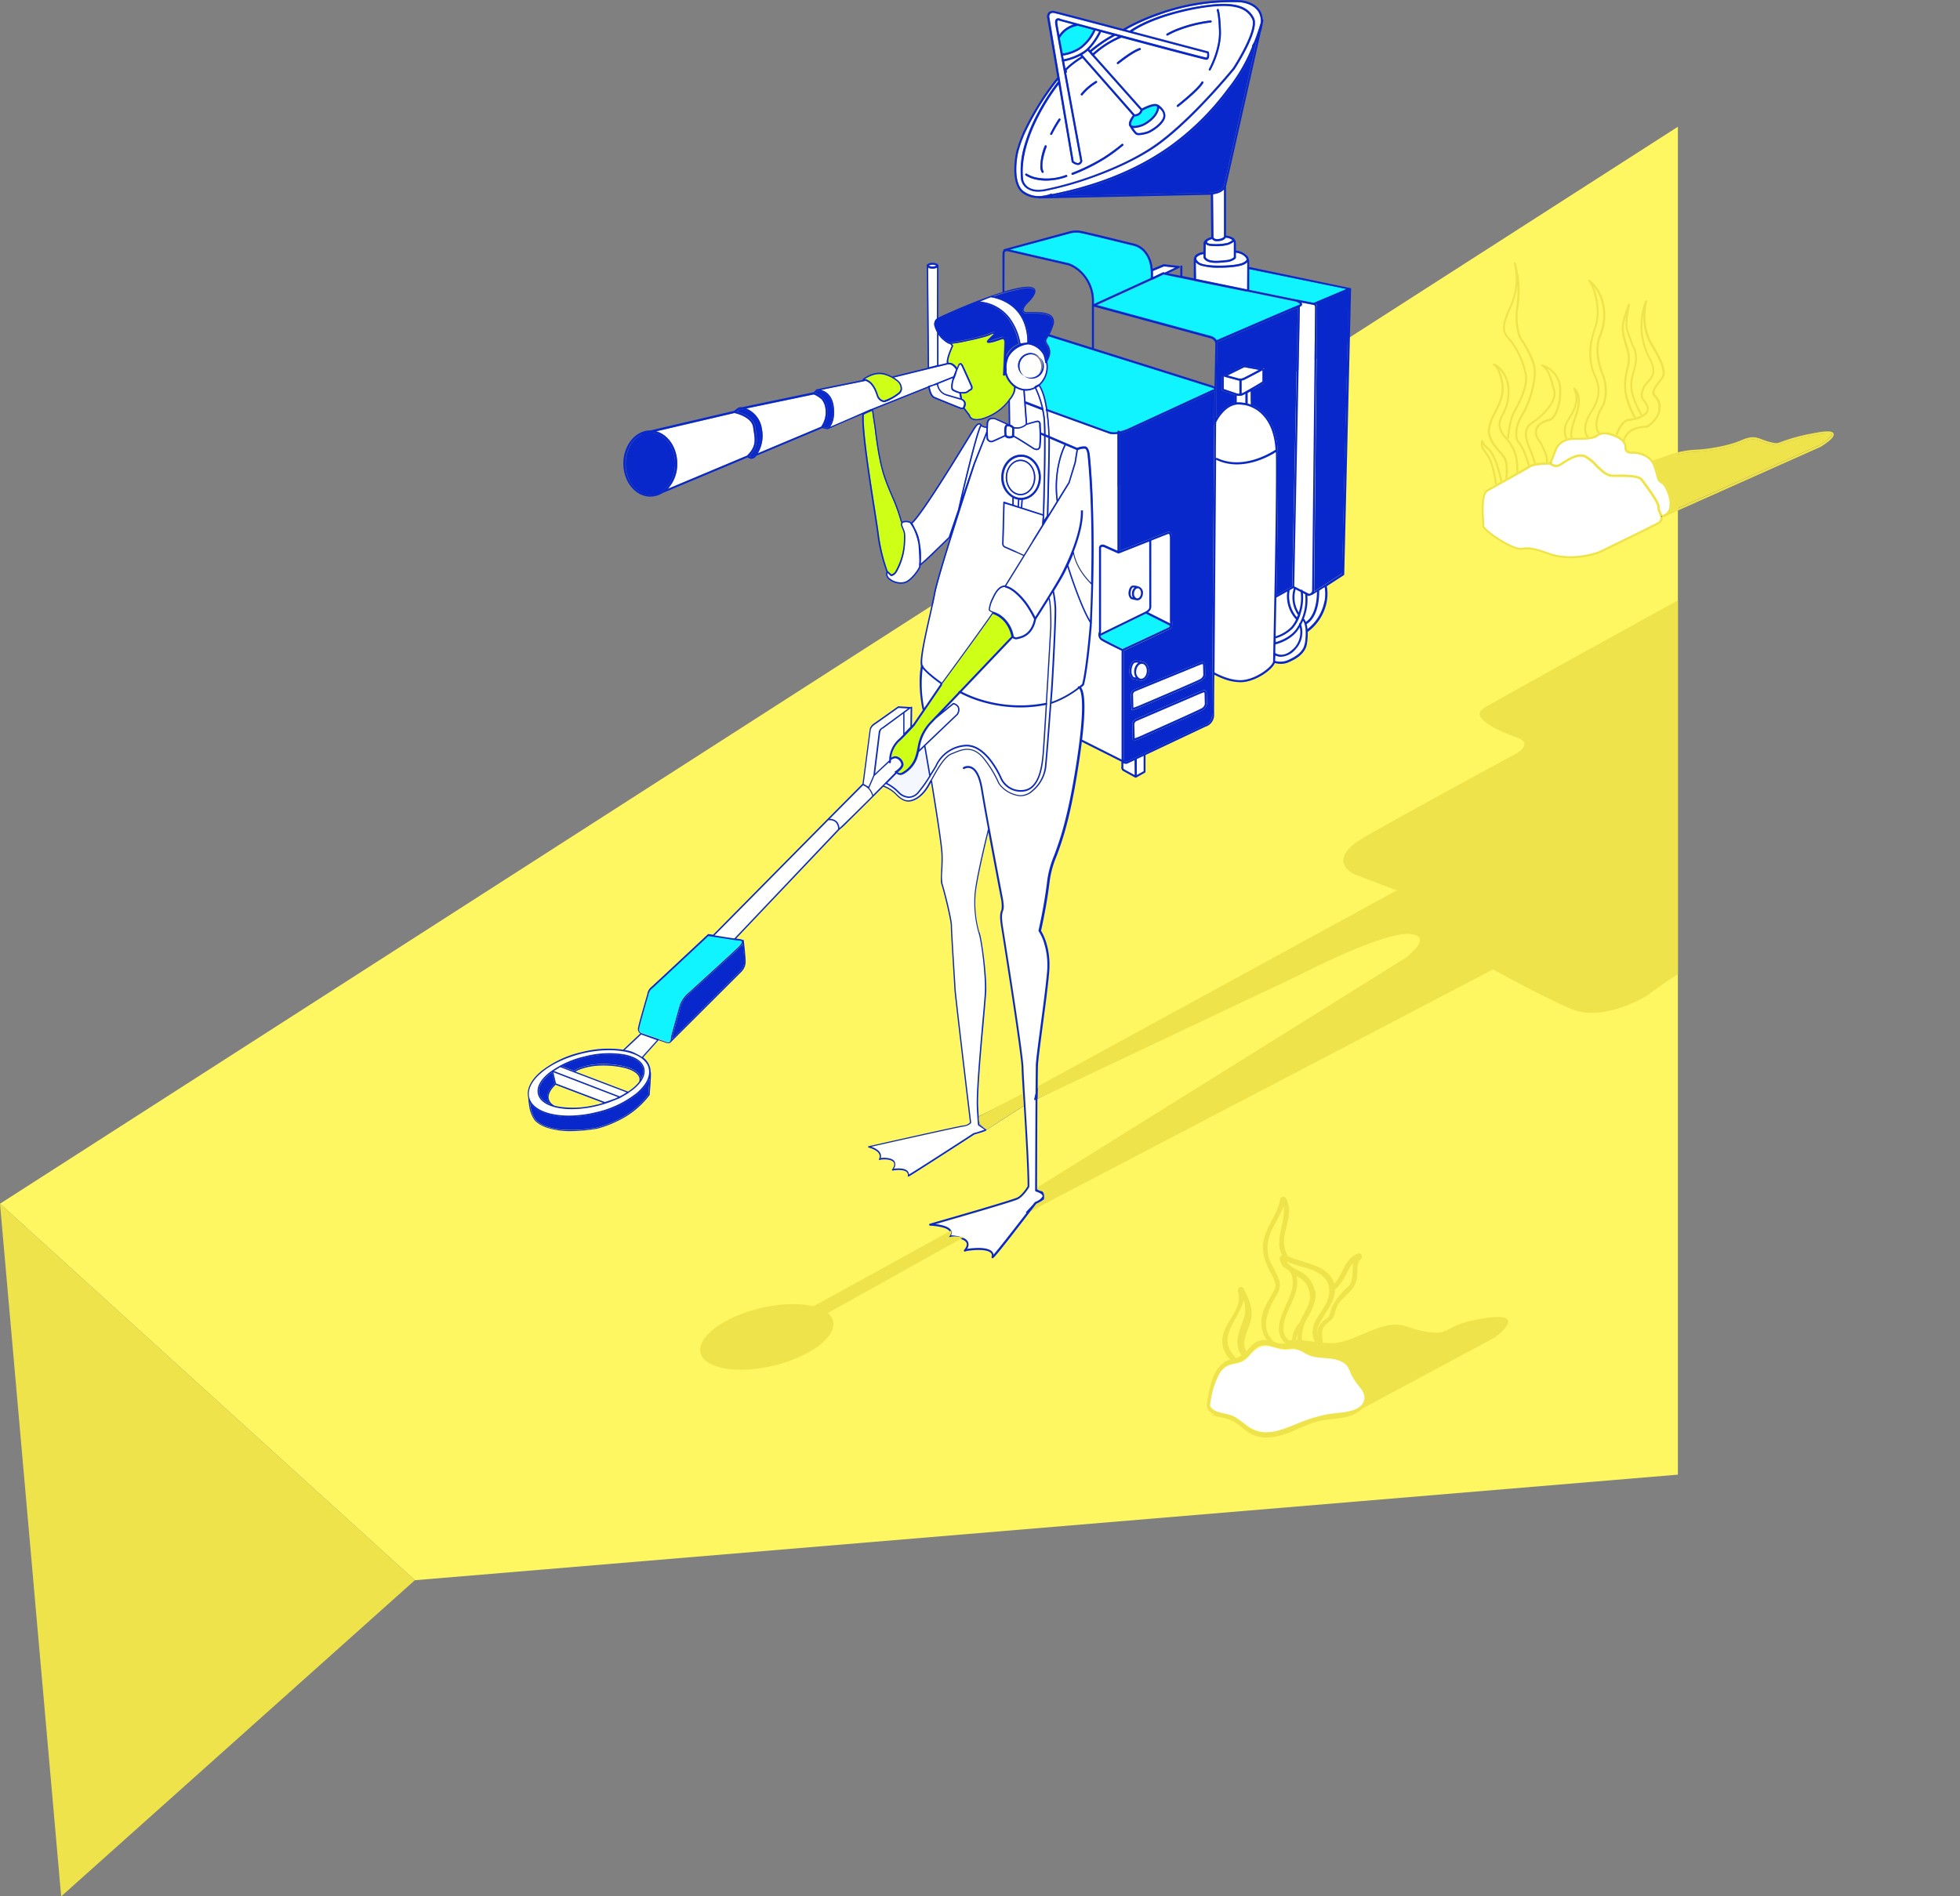 <svg xmlns="http://www.w3.org/2000/svg" xmlns:xlink="http://www.w3.org/1999/xlink" viewBox="0 0 726.66 703.26"><rect x="0" y="0" width="726.66" height="703.26" fill="#808080" stroke="none"/><defs><style>.cls-1{fill:none;}.cls-2{fill:#fff761;}.cls-3{fill:#fff;}.cls-10,.cls-4{fill:#efe34b;}.cls-5{fill:#0828cc;}.cls-6{fill:#10f4ff;}.cls-7{fill:#f5f7ff;}.cls-8{fill:#cdff17;}.cls-9{clip-path:url(#clip-path);}.cls-10{stroke:#efe34b;stroke-miterlimit:10;}</style><clipPath id="clip-path"><polygon class="cls-1" points="622.07 47 622.07 47 622.07 546.86 98.65 546.86 0 446.39 622.07 47"/></clipPath></defs><title>Asset 1</title><g id="Layer_2" data-name="Layer 2"><g id="Layer_1-2" data-name="Layer 1"><polyline class="cls-2" points="622.07 47 622.07 47 622.07 546.86 153.8 586.01 0 446.39"/><path class="cls-3" d="M556.09,179.69l-4.53,2.54c-1,.56-1.54,2.88-1.57,6.54a52.54,52.54,0,0,0,.29,5.64.38.38,0,0,1-.09.29s-.06.06,0,.22c.49,1.79,8.2,6.81,11.71,7.94a5.72,5.72,0,0,0,2.8.25,12.5,12.5,0,0,1,1.39-.09c1.44,0,3.61.33,7.91,1.92,8.91,3.29,18.44-.36,18.82-.51.58-.28,19.13-9.25,21.79-10.76,1.4-.8,1-2,.32-3.64a3.66,3.66,0,0,1-.5-2.1c0-.12.05-.9-2.45-4.64-1.67-2.5-3.51-4.91-3.72-5.17-1-1.35-5.94-1.31-9.18-1.29h-1.31c-2.31,0-4.38-2.05-6.38-4a15.39,15.39,0,0,0-3.83-3.14c-2.51-1.13-5.58.83-7.83,2.27-.4.26-.79.5-1.13.7a3.06,3.06,0,0,1-3.94-.41l-1.3.07-.52,0c-1.52.07-4.34.21-5.65,1.08-1,.67-5.92,3.43-10.2,5.81l-.1.06Z"/><path class="cls-4" d="M672.27,161.43a67.29,67.29,0,0,0-11.62,3.11c-1.61.61-1.91.72-4.27.2a22.2,22.2,0,0,1-3.24-1c-2.16-.82-3.59-1.36-7.12.17-5.37,2.34-12.81,3.36-16.36,3.59a35.7,35.7,0,0,0-11,2c-3.39,1.27-5.12,1.8-5.59,1.94a6.76,6.76,0,0,1,.4.85,33.46,33.46,0,0,1,1.23,3.87c.4,1.51.52,2,1.5,2.41,1.46.66,3.77,5.46,3.48,9a5.43,5.43,0,0,1-.64,2.24L674.68,165c2.59-1.56,4.67-3.41,4.45-4C679.09,161,678.58,160.15,672.27,161.43Z"/><path class="cls-3" d="M601.66,164.12c-.58-.8-1.73-1.66-4-2.47s-4.17-.79-5.4.2c-1.6,1.28-5.49,1.26-8.33,1.24h-.85a6.33,6.33,0,0,0-1.91.31l-.06,0a.37.37,0,0,1-.18,0h0a6.51,6.51,0,0,0-3.46,2.62c-.46,1.06-1.87,4.71-2.23,5.64a2.31,2.31,0,0,0,3,.23c.33-.19.71-.43,1.1-.69,2.26-1.44,5.67-3.62,8.54-2.32a15.82,15.82,0,0,1,4.05,3.29c1.89,1.88,3.85,3.82,5.85,3.82h1.3c3.79,0,8.51-.06,9.78,1.58.21.27,2.06,2.69,3.75,5.21,2.49,3.73,2.68,4.76,2.55,5.24a3.57,3.57,0,0,0,.46,1.63,11.62,11.62,0,0,1,.53,1.43l1.27-.57a3.85,3.85,0,0,0,1.55-3c.28-3.48-2-7.81-3-8.27-1.3-.59-1.51-1.36-1.91-2.9a32.78,32.78,0,0,0-1.21-3.79c-1.58-4.09-6.89-4.42-7.45-4.44a2.91,2.91,0,0,1-2.27-.33,2.35,2.35,0,0,1-.85-2,2.93,2.93,0,0,0-.45-1.57A.38.38,0,0,1,601.66,164.12Z"/><path class="cls-4" d="M672.13,160.69a68,68,0,0,0-11.73,3.15c-1.53.58-1.7.64-3.84.16a21.59,21.59,0,0,1-3.14-1c-2.25-.85-3.88-1.47-7.69.19-5.28,2.3-12.61,3.3-16.11,3.53a36.34,36.34,0,0,0-11.19,2.09c-3.91,1.46-5.64,2-5.65,2l-.08,0c-2.38-3.3-7.14-3.42-7.37-3.42h-.11a2.25,2.25,0,0,1-1.68-.2,1.65,1.65,0,0,1-.54-1.37,3.76,3.76,0,0,0-.57-1.94s0,.09,0,.14a.38.38,0,0,1-.37.33h0a.37.37,0,0,1-.2-.09,2.93,2.93,0,0,1,.45,1.57,2.35,2.35,0,0,0,.85,2,2.91,2.91,0,0,0,2.27.33c.56,0,5.86.35,7.45,4.44a32.78,32.78,0,0,1,1.21,3.79c.4,1.54.61,2.31,1.91,2.9,1,.46,3.33,4.79,3,8.27a3.85,3.85,0,0,1-1.55,3l-1.27.57a4.39,4.39,0,0,1,.14.74h.05a4.88,4.88,0,0,0,1.44-.64L675,165.71l0,0a30.48,30.48,0,0,0,2.54-1.74c1.82-1.4,2.53-2.4,2.24-3.15S678.42,159.42,672.13,160.69Zm2.55,4.34-55.61,24.82a5.43,5.43,0,0,0,.64-2.24c.29-3.55-2-8.35-3.48-9-1-.45-1.1-.9-1.5-2.41a33.46,33.46,0,0,0-1.23-3.87,6.76,6.76,0,0,0-.4-.85c.46-.14,2.2-.67,5.59-1.94a35.7,35.7,0,0,1,11-2c3.55-.23,11-1.25,16.36-3.59,3.53-1.54,5-1,7.12-.17a22.2,22.2,0,0,0,3.24,1c2.36.53,2.65.42,4.27-.2a67.29,67.29,0,0,1,11.62-3.11c6.3-1.27,6.82-.45,6.85-.36C679.34,161.62,677.26,163.47,674.68,165Z"/><path class="cls-5" d="M616.08,191.18a.38.38,0,0,0,.15.72h0a4.39,4.39,0,0,0-.14-.74Z"/><path class="cls-5" d="M574.68,172.17a.37.37,0,0,0,.48-.22l.08-.22-.14-.15a.37.37,0,0,0-.32-.14h-.24l-.09.23A.38.38,0,0,0,574.68,172.17Z"/><path class="cls-4" d="M551.94,168.8l-.76-1.08c-1-1.43-1.42-2-1.43-2.92a6.15,6.15,0,0,0,1.36,1.59c.73.53,2.93,2.15,5.21,12.32l.68-.38c-2.32-10.25-4.58-11.92-5.45-12.55a8,8,0,0,1-1.72-2.35.38.38,0,0,0-.71.1c-.35,2.1.07,2.69,1.45,4.62l.76,1.07c1.94,2.79,2.95,10.47,3,10.54a.38.38,0,0,0,0,.07l.7-.39C554.81,178.12,553.82,171.49,551.94,168.8Z"/><path class="cls-5" d="M557,179.2l-.1.06Z"/><path class="cls-4" d="M556.38,179a.38.38,0,0,0,.45.29l0,0,.1-.06a.37.37,0,0,0,.13-.37l-.11-.5-.68.38Z"/><path class="cls-4" d="M554.66,180.09h0a.38.38,0,0,0,.32-.42l0-.22-.7.39A.38.38,0,0,0,554.66,180.09Z"/><path class="cls-4" d="M558.1,169.51a18.46,18.46,0,0,0-1.79-2.26c-1.92-2.22-4.32-5-3.87-8.36a20,20,0,0,1,2.24-5.82c1.59-3.18,3.39-6.78,2.71-10.76a19.4,19.4,0,0,0-1.55-5.31c.15.15.3.31.46.48a11.4,11.4,0,0,1,2.61,7.58,16.67,16.67,0,0,1-2.07,8.42c-.84,1.72-1.57,3.2-1.15,5.22a9.32,9.32,0,0,0,2.28,3.87c2,2.47,4.52,5.53,4.17,12.82a.38.38,0,0,0,0,.06l.76-.43c.22-6.44-1.74-9.63-3.63-12a.37.37,0,0,1-.21,0,.38.38,0,0,1-.35-.4s0-.14,0-.32l-.19-.23a8.8,8.8,0,0,1-2.12-3.55c-.37-1.76.27-3.07,1.09-4.73a17.32,17.32,0,0,0,2.15-8.76,12.12,12.12,0,0,0-2.83-8.1A8.35,8.35,0,0,0,554,134.8a.38.38,0,0,0-.49.2.37.37,0,0,0,.2.49s1.89,1,2.9,6.93c.63,3.74-1,7.07-2.64,10.3a20.46,20.46,0,0,0-2.31,6.06c-.5,3.72,2,6.62,4,9a18,18,0,0,1,1.71,2.16c1.42,2.33.71,7.67.7,7.72a.37.37,0,0,0,0,.07l.8-.45C559.11,175.81,559.4,171.65,558.1,169.51Z"/><path class="cls-4" d="M558.48,178h.05a.38.38,0,0,0,.37-.32s0-.21.06-.48l-.8.45A.37.37,0,0,0,558.48,178Z"/><path class="cls-4" d="M562.49,175.78a.37.37,0,0,0,.39-.36c0-.14,0-.27,0-.41l-.76.43A.37.37,0,0,0,562.49,175.78Z"/><path class="cls-4" d="M559.46,162.69c0-.06.41-6.48,2.3-9.84,2.32-4.12,5-9.88,4.32-13.89a31.74,31.74,0,0,0-5.33-12.34c-.32-.42-.65-.79-1-1.15-1.81-2.07-3.12-3.56.4-11.11a26.69,26.69,0,0,0,2.37-8.58,43.42,43.42,0,0,1-.34,8,23.58,23.58,0,0,0,.59,10.31,8.2,8.2,0,0,0,1.62,3c.31.52,3.78,6.34,4.2,9.68.46,3.66-1.39,11.64-4.55,16.86-3.39,5.59-2.21,9.7-1.42,10.49.58.58,2.52,3.43,3.88,8.79l.22-.14a3.85,3.85,0,0,1,.45-.26c-1.41-5.41-3.37-8.27-4-8.92s-1.61-4.39,1.54-9.57c3.24-5.35,5.13-13.57,4.66-17.34s-4.17-9.76-4.33-10l-.06-.08a7.42,7.42,0,0,1-1.49-2.77,23,23,0,0,1-.54-9.9,38.89,38.89,0,0,0-1-16.46.38.38,0,0,0-.71.24A24.26,24.26,0,0,1,559.51,114c-3.72,8-2.21,9.73-.28,11.93.31.35.62.71.93,1.11a30.87,30.87,0,0,1,5.19,12c.34,2.1-.13,6.12-4.23,13.41-1.75,3.11-2.27,8.46-2.38,9.84l.54.67A.38.38,0,0,0,559.46,162.69Z"/><path class="cls-4" d="M566.54,172.91l.07.26a.38.38,0,0,0,.36.29h.09a.38.38,0,0,0,.27-.45l-.12-.48a3.85,3.85,0,0,0-.45.26Z"/><path class="cls-4" d="M559.07,163a.37.37,0,0,0,.21,0l-.54-.67c0,.18,0,.29,0,.32A.38.38,0,0,0,559.07,163Z"/><path class="cls-4" d="M569.3,171.18c-.15-.51-.44-1.36-.85-2.53-.2-.57-.46-1.19-.73-1.85-1.36-3.29-3-7.38.44-9.66a26,26,0,0,0,6.36-5.88c1.94-2.6,2.63-5,2-6.85-.26-.8-.49-1.59-.72-2.36a17.28,17.28,0,0,0-2.17-5.36,9.61,9.61,0,0,1,1.17.82,9,9,0,0,1,3.25,7.3c0,7.7-2.81,10.44-3.83,10.57-.69.09-3.73.93-4.81,3.19a4.53,4.53,0,0,0,.58,4.49,26.25,26.25,0,0,1,2.85,5.8,4.67,4.67,0,0,1,.24,2.68h.24l.55,0c.28-1.36-.2-3.93-3.24-8.83a3.83,3.83,0,0,1-.54-3.77c.86-1.8,3.44-2.68,4.23-2.77s1.89-.89,2.87-2.85a18.88,18.88,0,0,0,1.62-8.47,9.75,9.75,0,0,0-3.53-7.88,10,10,0,0,0-3.54-1.88.38.38,0,0,0-.27.69c2.06,1.15,2.79,3.64,3.62,6.53.22.78.46,1.58.72,2.39.69,2.08-.65,4.5-1.9,6.16a25.17,25.17,0,0,1-6.17,5.7c-4,2.62-2.11,7.22-.72,10.57.27.65.52,1.26.72,1.81.67,1.91.87,2.57.92,2.8a.37.37,0,0,0,0,.28l0,0,.7-.14A1.88,1.88,0,0,0,569.3,171.18Z"/><path class="cls-4" d="M569.21,172.14a.34.34,0,0,0,.21-.28l-.7.14A.39.39,0,0,0,569.21,172.14Z"/><path class="cls-4" d="M573.07,171.54a1.5,1.5,0,0,1-.08.2.38.38,0,1,0,.68.33,2.42,2.42,0,0,0,.19-.57l-.55,0Z"/><path class="cls-4" d="M599.8,161.15v0a15.14,15.14,0,0,1,1.15-2.47c.65-1.1,1.67-2.43,2.87-2.54,1.85-.18,5.71-1,7-3a2.57,2.57,0,0,0,.33-2.27,6.92,6.92,0,0,0-1.36-2.47c-.73-.93-1.17-1.49-.39-3.76a8.48,8.48,0,0,1,1.87-2.82c1.66-1.88,3.37-3.82.66-9a25.18,25.18,0,0,1-2.69-16q0,.13,0,.26a20,20,0,0,0,2.7,10.88c4.18,6.84,5.33,10.51,3.83,12.25-1.07,1.25-3.52,4.31-3.2,5.82a2.79,2.79,0,0,0,.75,1.2,5.45,5.45,0,0,1,1.52,4.36c-.12,3.35-3.73,5.86-4.34,6.26a13.37,13.37,0,0,0-4.09.66,6.62,6.62,0,0,0-4.71,4.74,4.56,4.56,0,0,1,.62.79c.31-2.32,1.76-3.94,4.31-4.81a12.66,12.66,0,0,1,4-.63.37.37,0,0,0,.21-.05c.19-.12,4.65-2.88,4.79-6.93A6.17,6.17,0,0,0,614,146.6a2.31,2.31,0,0,1-.58-.86c-.17-.78,1.05-2.86,3-5.17,1.76-2.06.67-5.86-3.76-13.13-4.25-7-2-15.6-2-15.68a.38.38,0,0,0-.71-.23,25.58,25.58,0,0,0,1.36,21.56c2.47,4.77,1.07,6.36-.56,8.2a9.07,9.07,0,0,0-2,3.07c-.87,2.53-.37,3.35.51,4.47A6.19,6.19,0,0,1,610.5,151a1.83,1.83,0,0,1-.24,1.64,4,4,0,0,1-1.28,1.13l.15.26a.38.38,0,0,1-.65.37l-.16-.28q-.44.21-1,.4l-.78.26a.38.38,0,0,1-.68.32l-.07-.12a14.89,14.89,0,0,1-2.07.36c-2.81.27-4.55,5.18-4.66,5.51l-.18.44.69.31Z"/><path class="cls-5" d="M601.77,164.28l-.11-.16A.38.38,0,0,0,601.77,164.28Z"/><path class="cls-4" d="M599,162.16a.38.38,0,0,0,.49-.21l.13-.33-.69-.31-.14.35A.38.38,0,0,0,599,162.16Z"/><path class="cls-4" d="M601.64,164a.37.37,0,0,0,0,.16l.11.16a.37.37,0,0,0,.2.09h0a.38.38,0,0,0,.37-.33s0-.09,0-.14a4.56,4.56,0,0,0-.62-.79A7,7,0,0,0,601.64,164Z"/><path class="cls-4" d="M588.14,159.95c-.31-2,.38-4.36,2-6.85,4.23-6.54,3-10.55,1.27-14.42-2-4.53-1.95-10.68.26-16.89,2-5.53.64-12-.85-15.53a15.69,15.69,0,0,1,3.13,6.72,19,19,0,0,1-1.15,11.45c-.11.22-2.53,5.4.86,14.18a16,16,0,0,1,.85,9.89,10,10,0,0,1-1.61,3.52l0,.07c-.12.24-2.83,5.77-.38,8.76a4.28,4.28,0,0,1,.71-.3.37.37,0,0,0-.06-.09c-2.17-2.47.17-7.53.39-8a10.7,10.7,0,0,0,1.72-3.72,16.69,16.69,0,0,0-.87-10.4c-3.26-8.45-.9-13.54-.88-13.58a19.35,19.35,0,0,0,1.2-11.94,16.54,16.54,0,0,0-3.23-7,9.46,9.46,0,0,0-2.18-2,.38.38,0,0,0-.42.62c1.25.94,4.73,9.75,2.11,17.12-3.11,8.75-1.48,14.69-.24,17.45,1.72,3.81,2.82,7.47-1.22,13.7-3.36,5.19-2.06,8.39-1.32,9.55l.86-.09A4.69,4.69,0,0,1,588.14,159.95Z"/><path class="cls-4" d="M606.55,154.74c0-.07-4.29-7.24-3.63-13.29a39.51,39.51,0,0,1,.82-4.71,13,13,0,0,0-.24-8.11c-1.68-5.53-2-7.28-.69-11.22a13.08,13.08,0,0,0,.07,4.91c.84,2.58,2.12,6.09,2.13,6.12a.38.38,0,0,0,.06.11,5.27,5.27,0,0,1,.79,1.74,11.09,11.09,0,0,1,0,5.39c-.17.79-.38,1.53-.59,2.24-1.1,3.84-2,7.17,3,16.24.24-.11.46-.23.66-.35-4.94-8.81-4-12-3-15.68.21-.72.42-1.47.6-2.28a11.79,11.79,0,0,0,0-5.8,6.13,6.13,0,0,0-.87-1.91c-.16-.45-1.33-3.65-2.11-6s.75-9,.77-9.09a.38.38,0,0,0-.25-.49c-.22-.07-.39,0-.51.33l-.2.53c-.23.65-.61,1.75-1.13,3.27-1.61,4.74-1.16,6.71.51,12.21a12.24,12.24,0,0,1,.22,7.73,40.71,40.71,0,0,0-.83,4.79,20.93,20.93,0,0,0,1.61,9.28,32.67,32.67,0,0,0,2.06,4.36l.74-.2Zm-2.91-41.92h0Z"/><path class="cls-4" d="M608.47,154.44a.38.38,0,0,0,.65-.37l-.15-.26c-.2.12-.42.24-.66.35Z"/><path class="cls-4" d="M606.23,155.31a.38.38,0,0,0,.35-.5l-.74.2.07.12A.37.37,0,0,0,606.23,155.31Z"/><path class="cls-5" d="M581.14,163.44l.06,0-.26.09h0A.38.38,0,0,0,581.14,163.44Z"/><path class="cls-4" d="M581.19,156.8c.25-.45.53-.91.83-1.41,1.41-2.32,3.09-5.07,2.8-8.37.29,1.52.21,3.82-1,7.18-1.48,4.07-2,6.89-1.46,8.17a6.58,6.58,0,0,1,.76,0h.09c-.16-.14-1.07-1.33,1.32-7.87,3-8.22-.51-10.59-.66-10.69a.38.38,0,0,0-.54.47c2,4.35-.18,7.9-1.92,10.76-.3.5-.59,1-.85,1.43a7.34,7.34,0,0,0-.11,6.44q.35-.14.71-.24A6.68,6.68,0,0,1,581.19,156.8Z"/><path class="cls-4" d="M580.94,163.49l.26-.09a.38.38,0,0,0,.08-.47s-.06-.11-.14-.3q-.37.11-.71.24c.11.24.19.39.2.42A.37.37,0,0,0,580.94,163.49Z"/><path class="cls-4" d="M574.55,171.46l-.69,0a2.41,2.41,0,0,1-.19.57.38.38,0,0,1-.68-.33,1.5,1.5,0,0,0,.08-.2h-.28a28.67,28.67,0,0,0-3.37.31.34.34,0,0,1-.21.28.39.39,0,0,1-.49-.14,7.11,7.11,0,0,0-1.52.51l.12.48a.38.38,0,0,1-.27.45H567a.38.38,0,0,1-.36-.29l-.07-.26c-.63.4-2,1.17-3.64,2.11,0,.14,0,.27,0,.41a.37.37,0,0,1-.75,0L559,177.23c0,.27-.05.45-.06.48a.38.38,0,0,1-.37.32h-.05a.37.37,0,0,1-.32-.35l-1.16.65.11.5a.37.37,0,0,1-.13.37c4.28-2.39,9.19-5.14,10.2-5.81,1.31-.87,4.14-1,5.65-1.08l.52,0,1.3-.07a3.06,3.06,0,0,0,3.94.41c.34-.2.72-.44,1.13-.7,2.25-1.43,5.32-3.4,7.83-2.27a15.39,15.39,0,0,1,3.83,3.14c2,2,4.07,4,6.38,4h1.31c3.24,0,8.14-.06,9.18,1.29.2.27,2,2.67,3.72,5.17,2.5,3.74,2.48,4.52,2.45,4.64a3.66,3.66,0,0,0,.5,2.1c.72,1.68,1.08,2.84-.32,3.64-2.66,1.52-21.21,10.49-21.79,10.76-.37.15-9.91,3.81-18.82.51-4.31-1.59-6.47-1.92-7.91-1.92a12.47,12.47,0,0,0-1.39.09,5.72,5.72,0,0,1-2.8-.25c-3.51-1.13-11.22-6.14-11.71-7.94,0-.15,0-.2,0-.22a.37.37,0,0,0,.09-.29,52.55,52.55,0,0,1-.29-5.64c0-3.66.59-6,1.57-6.54l4.53-2.54.78-.44,0,0a.38.38,0,0,1-.45-.29l-.06-.28-.59.33-.73.41,0,.23a.38.38,0,0,1-.32.42h0a.38.38,0,0,1-.36-.26l-3.11,1.75c-1.26.72-1.91,3.13-1.95,7.18a53.65,53.65,0,0,0,.28,5.59,1,1,0,0,0-.07.76c.63,2.31,9.06,7.44,12.2,8.45a6.41,6.41,0,0,0,3.11.28c1.43-.15,3.21-.34,9,1.79a24.41,24.41,0,0,0,8.45,1.42,31.37,31.37,0,0,0,4.77-.37,30.25,30.25,0,0,0,6.15-1.57h0c.78-.38,19.14-9.25,21.85-10.79a2.33,2.33,0,0,0,1.31-2.42h0a.38.38,0,0,1-.15-.72l.06,0a11.6,11.6,0,0,0-.53-1.43,3.57,3.57,0,0,1-.46-1.63c.12-.48-.06-1.51-2.55-5.24-1.69-2.52-3.54-4.94-3.75-5.21-1.27-1.65-6-1.61-9.78-1.58h-1.3c-2,0-4-1.94-5.85-3.82a15.83,15.83,0,0,0-4.05-3.29c-2.88-1.3-6.29.88-8.54,2.32-.4.25-.77.49-1.1.69a2.31,2.31,0,0,1-3-.23"/><path class="cls-4" d="M575.11,171.59l.14.15c.36-.93,1.77-4.57,2.23-5.64a6.5,6.5,0,0,1,3.46-2.61.37.37,0,0,1-.31-.19s-.1-.18-.2-.42a6.89,6.89,0,0,0-3.63,2.93c-.47,1.09-1.87,4.71-2.24,5.66h.24A.37.37,0,0,1,575.11,171.59Z"/><path class="cls-4" d="M581.2,163.4a6.33,6.33,0,0,1,1.91-.31H584c2.84,0,6.72,0,8.33-1.24,1.24-1,3.05-1.06,5.4-.2s3.39,1.67,4,2.47a.37.37,0,0,1,0-.16,7.07,7.07,0,0,1,.15-.84,7.7,7.7,0,0,0-2.18-1.49l-.13.33a.38.38,0,0,1-.7-.28l.14-.35c-.37-.15-.71-.28-1-.37a7.41,7.41,0,0,0-4.78-.4,4.29,4.29,0,0,0-.71.3,4.2,4.2,0,0,0-.64.42,5.87,5.87,0,0,1-2.78.89l-.86.09c-1.39.11-2.92.11-4.21.1h-.85a6.55,6.55,0,0,0-.76,0,7.44,7.44,0,0,0-1.21.25c.08.19.14.3.14.3A.38.38,0,0,1,581.2,163.4Z"/><polygon class="cls-3" points="421.43 287.39 423.95 285.98 423.95 280.31 421.43 281.5 421.43 287.39"/><path class="cls-3" d="M420.08,257.93l.11,4.52,1.58-.57c7.67-3.25,22.38-9.53,23.26-10.09a2.37,2.37,0,0,0,1.1-1.45l-.09-3.53c0-.41-.11-.57-.15-.59h0a.57.57,0,0,0-.25.08l-.07,0-1.54.58c-.21.09-22,9-23.17,9.5a1.45,1.45,0,0,0-.74,1.49Z"/><path class="cls-3" d="M421.09,251.28a4.32,4.32,0,0,1,.39-5,3,3,0,0,1,.58-.51,3.3,3.3,0,0,0-1.29,0c-.7.18-1.31,1.68-1.31,3.21a3.26,3.26,0,0,0,.76,2.11Z"/><path class="cls-3" d="M421.25,248.76a2.72,2.72,0,0,0,1.32,2.86l.4.09c1.07.08,2-1.07,2.19-2.59s-.62-2.85-1.7-2.95h-.13a1.75,1.75,0,0,0-1.29.65A3.38,3.38,0,0,0,421.25,248.76Z"/><path class="cls-3" d="M446.47,256.7h0a.54.54,0,0,0-.24.09l-.07,0-1.54.61c-.21.09-22.13,9.47-23.27,10-.89.4-.75,1.58-.75,1.6v0l.12,4.79,1.58-.6c7.7-3.42,22.47-10,23.36-10.62a2.47,2.47,0,0,0,1.11-1.54l-.09-3.73C446.62,256.89,446.52,256.72,446.47,256.7Z"/><path class="cls-5" d="M450.93,155a16.62,16.62,0,0,1,1.72-2.32,9.65,9.65,0,0,1,5.11-3.25v-2.94h0l-4.54-1.53a.38.38,0,0,1-.26-.36v-5.09a.66.66,0,0,0,.94-.45l7.24-3.57a.38.38,0,0,1,.23,0l6.57,1.22a.31.31,0,0,0,.5-.19.38.38,0,0,1,.38.38v4.93a.38.38,0,0,1-.19.33l-.87.49-3.33,1.95c0,.12,0,1.57,0,3,0,1.64,0,2.44,0,2.84a13.52,13.52,0,0,1,3.72,2.48c3.33,3.13,5.2,7.87,5.54,14.11h0c.23,10.1-.13,34.76-.47,53.75l4.25-2.35a.37.37,0,0,1,.23-.13l1.37-.76,2.08-103.39c-4.42,1.78-29.53,12.7-29.8,12.82l-.08,0a2.58,2.58,0,0,1,0,.5c0,1.64-.29,15.38-.31,16.58a.67.67,0,0,1,0,.22.65.65,0,0,1,0,.19Z"/><path class="cls-3" d="M417.7,283.22a.38.38,0,0,1-.18,0h-.2a1.37,1.37,0,0,1-.8-.24h0v1.4a.37.37,0,0,1,0,.15c0,.07-.15.5.51.87l3.69,2v-5.53l-2.81,1.33A.37.37,0,0,1,417.7,283.22Z"/><path class="cls-3" d="M473,167.68a32.16,32.16,0,0,1-6.69,3.18c-5.64,1.91-10.94,1.81-15.33-.29a.37.37,0,0,1-.15-.13c-.18,24.09-.45,58.95-.6,78.93.67.38,6.23,3.48,11,2.79,5.2-.74,10.43-5,10.73-6.78C472,243.82,473.33,185.72,473,167.68Z"/><path class="cls-5" d="M449.9,145.22l-30.78,14.2a18.69,18.69,0,0,1-4,1.38v43.48l17.75-7a1,1,0,0,1,.94.12c.49.33.73,1.07.73,2.2v30.7c.07.45.31,2.35-.65,2.9-.77.44-15.21,7.17-17.26,8.12v40.2a1.13,1.13,0,0,0,.35.83,1.09,1.09,0,0,0,1,0l.08,0,6-2.83a.37.37,0,0,1,.31-.17h0l22.24-10.48.07,0a3.75,3.75,0,0,0,2.68-3.86c0-3.32.81-108.43.9-119.82A3,3,0,0,1,449.9,145.22ZM420.58,245a6.53,6.53,0,0,1,3,.4c1.46.17,2.5,1.84,2.32,3.76s-1.42,3.28-2.83,3.28h-.19a2.11,2.11,0,0,1-.51-.11l-2.42-.55a.37.37,0,0,1-.18-.1,4,4,0,0,1-1.05-2.72C418.72,247.3,419.37,245.35,420.58,245Zm-1.13,18-.13-5a2.69,2.69,0,0,1,.06-.87,1.92,1.92,0,0,1,1.13-1.39c1.14-.49,22.3-9.14,23.2-9.5l1.51-.57a1.09,1.09,0,0,1,1-.08,1.32,1.32,0,0,1,.55,1.24l.09,3.57a.37.37,0,0,1,0,.06,3,3,0,0,1-1.45,2c-1.16.74-22.48,9.77-23.38,10.16h0l-2.08.75-.13,0a.38.38,0,0,1-.37-.37Zm28-1.85a3.19,3.19,0,0,1-1.44,2.1c-1.16.77-22.57,10.28-23.48,10.68h0l-2.08.79-.13,0a.38.38,0,0,1-.37-.37l-.13-5.3a2.3,2.3,0,0,1,1.18-2.36c1.15-.52,22.39-9.61,23.29-10l1.52-.6a1.07,1.07,0,0,1,1-.1c.36.19.56.62.57,1.3l.09,3.76A.37.37,0,0,1,447.48,261.14Z"/><path class="cls-3" d="M387.6,161.08l1.08.46a88.89,88.89,0,0,0-.78-9.21.37.37,0,0,1-.1-.63c-.53-3.4-1.36-6.6-2.65-8.55a8,8,0,0,1-1,.67,35.82,35.82,0,0,1,2.6,7.64.37.37,0,0,1,.05.24c.21,1,.38,2,.51,3.07C387.48,156,387.56,158.28,387.6,161.08Z"/><path class="cls-3" d="M379.46,163.61c1.82,1.14,3.64,2.33,3.65,2.34a2,2,0,0,0,1.56.39,1.14,1.14,0,0,0,.58-.93,46.35,46.35,0,0,0,0-7.57.25.25,0,0,1,0-.06c0-.24.08-.91-.21-1.18a.68.68,0,0,0-.65-.1c-1.35.3-3.42.92-3.74,1A6.11,6.11,0,0,1,377,159a4.33,4.33,0,0,1-1-.12l-.07,2.68c.22.1.52.27.94.52C377.54,162.41,378.4,162.94,379.46,163.61Z"/><path class="cls-3" d="M399.95,60.39a1.06,1.06,0,0,0,.56-.7c-.27-1.49-4.14-22.46-6.79-37a.37.37,0,0,1-.07-.37l-.33-1.78a.36.36,0,0,1-.07-.39c-1.08-5.92-1.88-10.34-2-11.11-.17-1.1,0-1.78.45-2.1a1.54,1.54,0,0,1,1.51.1l12.58,3.39a.37.37,0,0,1,.3.08c18.12,4.87,40.14,10.74,41.16,10.85a.14.14,0,0,0,.11-.06,2.76,2.76,0,0,0,.12-1.59c-3.9-1-54.05-14.3-56.54-14.85a1.79,1.79,0,0,0-1.57.19A1.56,1.56,0,0,0,389,6.2L398,59.77C398.86,60.34,399.51,60.56,399.95,60.39Z"/><path class="cls-3" d="M375.88,158.3a4.74,4.74,0,0,0,4.44-1.11l-.92-12.43a7.39,7.39,0,0,1-2.12-.64,8.29,8.29,0,0,1-.75-.37,6.19,6.19,0,0,1-.86,2.85,9.63,9.63,0,0,1-.8,1.24l-.46.6.11,9A2.85,2.85,0,0,1,375.88,158.3Z"/><path class="cls-3" d="M396,209.59l0,.06c0,.15,4.31,13.81,8,20.29q.33-6.93.49-13.17l-.17-.18c-3.54-3.61-5.74-7.37-6.56-11.21C397.23,207,396.6,208.38,396,209.59Z"/><path class="cls-3" d="M375.22,161.55l.07-2.79a2.62,2.62,0,0,0-1.64-.73.24.24,0,0,0-.24.07c-.42.43-.37,2.14-.2,3.29A1.73,1.73,0,0,0,375.22,161.55Z"/><path class="cls-3" d="M391.74,185.93a.25.25,0,0,1,0-.06,40.52,40.52,0,0,1,.91-15.41,27.74,27.74,0,0,1,2-5.53l-5.45-2.33c0,1.12,0,2,0,2.62,0,3.58-.49,22.65-.56,25.69Z"/><path class="cls-3" d="M392.15,185.26l4-6.46,2.21-7.3.76-4.68-4-1.7C394.48,166.37,390.86,174,392.15,185.26Z"/><path class="cls-6" d="M433.76,232l-8.88-4.48-16.82,8.22h0a1.55,1.55,0,0,0,.74,1.09c1.37.87,6.49,3.34,7.46,3.81,5.79-2.69,16.63-7.76,17.26-8.11A.78.78,0,0,0,433.76,232Z"/><path class="cls-3" d="M450.82,170a.37.37,0,0,1,.47-.13c2.93,1.41,7.86,2.6,14.74.27A31.34,31.34,0,0,0,473,166.8c-.36-5.93-2.14-10.43-5.29-13.39a12.49,12.49,0,0,0-6.68-3.27c-.71-.09-1.39-.13-1.9-.14-1.43,0-3.6.59-5.87,3.14a15.51,15.51,0,0,0-2.16,3.14.37.37,0,0,1-.13.15Z"/><path class="cls-3" d="M482.43,231.67a9.73,9.73,0,0,1,.42,2.84,9.18,9.18,0,0,1-2.66,6.48,7.52,7.52,0,0,1-5.16,2.59h-.35a5,5,0,0,1-1.79-.46l-.12,2a7.2,7.2,0,0,0,4.59-.21c2.88-1.27,5.9-3,6.42-6.29s.44-7-.66-8.4C482.88,230.79,482.64,231.27,482.43,231.67Z"/><path class="cls-3" d="M486.32,228.51c1.63-2.64,2-6.21,2.07-9l-1.74,1.13a.37.37,0,0,1-.2.06l-.13,0a2.52,2.52,0,0,1-1,.35h0a.38.38,0,0,1-.17,0l-.33-.17a18.93,18.93,0,0,1-1.3,8.62,3.37,3.37,0,0,1,.79,1.24A6.23,6.23,0,0,0,486.32,228.51Z"/><path class="cls-3" d="M459.22,149.25a12.33,12.33,0,0,1,2,.17l.56.09,0-3.47-.78.42a3.44,3.44,0,0,1-1.55.36,3.8,3.8,0,0,1-.94-.12v2.54h.71Z"/><path class="cls-3" d="M490.31,218.3l-1.16.75c.06,10.12-4.48,12.28-4.67,12.37h0a11.07,11.07,0,0,1,.32,1.9,17.15,17.15,0,0,0,6.33-10.53,15.89,15.89,0,0,0,.06-5Z"/><path class="cls-6" d="M479.55,110.86l7.53,1.46,12.13-5.14L463.12,99.8v7.69l16.35,3.35Z"/><path class="cls-3" d="M459.74,140.42a.36.36,0,0,1,.37,0,2.77,2.77,0,0,0,.9-.23c.75-.34,4.1-2.11,5.76-3l-5.4-1-6.23,3.07,4.14,1.12A2.55,2.55,0,0,0,459.74,140.42Z"/><path class="cls-5" d="M488.32,114c0,1.38-1.09,103.58-1.09,105a2.18,2.18,0,0,1,0,.36l1.23-.8a.37.37,0,0,1,.15-.17l1.33-.79,7.65-5,2.51-105.09-12.15,5.15A2,2,0,0,1,488.32,114Z"/><path class="cls-3" d="M473.28,221.56l-.06,0c-.1,5.48-.2,10.45-.28,14.41a14.17,14.17,0,0,0,5.75-3.4,12.08,12.08,0,0,0,1.84-2.85,12.62,12.62,0,0,1-3.27-10.39Z"/><path class="cls-3" d="M483.93,220.43l-.85-.44a18.75,18.75,0,0,1-1,8,.37.37,0,0,1,0,.25l-.1.17a14.75,14.75,0,0,1-2.67,4.68,15,15,0,0,1-6.32,3.68l0,1.42c1.25-.34,6-1.86,8.19-5.74l0,0s.21-.32.5-.85a.37.37,0,0,1,.21-.47h0A19,19,0,0,0,483.93,220.43Z"/><path class="cls-3" d="M458.39,145.87h0a3,3,0,0,0,1.13.18v-4.89a2.92,2.92,0,0,1-.48-.07l-5.1-1.38a.37.37,0,0,1-.26-.26v4.84Z"/><path class="cls-3" d="M479.46,218.14l-1.37.76a12.17,12.17,0,0,0,2.66,10l.44-.74,0-.09a11.39,11.39,0,0,1-1.58-9.83Z"/><path class="cls-3" d="M472.88,239c0,1.23,0,2.31-.07,3.22.39.27,3.24,2,6.83-1.74a8.56,8.56,0,0,0,2.25-7.87l-.16.25C479.26,237.28,473.81,238.77,472.88,239Z"/><path class="cls-3" d="M482.29,219.72l0-.14-1.93-1a10.64,10.64,0,0,0,1.21,8.57A17.55,17.55,0,0,0,482.29,219.72Z"/><path class="cls-3" d="M462.57,149.66a7.87,7.87,0,0,1,1.13.36c0-1,0-3.19,0-4.89l-1.16.59Z"/><path class="cls-3" d="M468.08,141.54v-4.21h0c-.23.13-5.73,3.07-6.75,3.53a3.49,3.49,0,0,1-1,.28v4.78a2.59,2.59,0,0,0,.36-.14c1.28-.64,6.68-3.82,6.73-3.85Z"/><path class="cls-3" d="M388.18,191.21c0-1.39.57-22.25.57-26,0-.56,0-1.55,0-2.83l-1.1-.47c.08,10.28-.4,27-.53,31Z"/><path class="cls-3" d="M372,201.67a1.14,1.14,0,0,0,.78,1c.91.36,5.91,2.6,6.75,3l6.76-11,.29-3.53-9.1-2.91h-.11l-.7-.25-4.27-1.37Z"/><path class="cls-3" d="M377.27,187.68l.15-2.43a6.54,6.54,0,0,1-1.57-.5l0,2.43,1.07.38Z"/><path class="cls-3" d="M377.92,185.33l-.16,2.51.75.24.19-2.72h-.11A6.43,6.43,0,0,1,377.92,185.33Z"/><path class="cls-3" d="M385.15,177c0-4.21-2.94-7.63-6.56-7.63S372,172.77,372,177s2.94,7.63,6.56,7.63S385.15,181.19,385.15,177Zm-6.78,6.68c-3,0-5.48-3-5.48-6.6s2.46-6.6,5.48-6.6,5.48,3,5.48,6.6S381.38,183.65,378.36,183.65Z"/><ellipse class="cls-3" cx="378.36" cy="177.06" rx="4.98" ry="6.1"/><path class="cls-3" d="M373.12,157.39c-1.08-.49-2.73-1.25-3.76-1.69a2.61,2.61,0,0,0-2.3-.14,2,2,0,0,0-.77,1.66c0,.35,0,.73-.05,1.12a.25.25,0,0,1,0,.17l-.06.67c0,1.62.09,3.15.1,3.41a1.51,1.51,0,0,0,.7.77,1.28,1.28,0,0,0,1,0c1.24-.5,3.62-1.6,4.42-2-.12-.86-.33-3,.42-3.78A1,1,0,0,1,373.12,157.39Z"/><path class="cls-3" d="M385.91,160.49l0-.1,1.14.49c0-2.68-.11-4.83-.26-6-.11-1-.27-1.92-.46-2.81l-.06,0-6.05-2.33.54,7.3c.68-.2,2.36-.69,3.52-1a1.15,1.15,0,0,1,1.1.22,2,2,0,0,1,.36,1.6C385.8,158,385.87,159.14,385.91,160.49Z"/><path class="cls-3" d="M400.84,189.26l.75,0c.16,4.76-1.56,10.55-3.39,15.28.65,3.95,2.8,7.83,6.41,11.56.71-29.5-1.22-46.73-1.25-46.88l0-.25c-.14-.85-.4-2.43-1-2.63a5.75,5.75,0,0,0-2.68.54l-.77,4.75v0L396.6,179l0,.06c-14.2,23.08-22.1,35.89-23.53,38.18,3.07.7,6.72,4.81,8.36,7.34a44.42,44.42,0,0,1,2.43,4.22c1.65-2.6,8.47-13.36,10.09-16.52C395.61,208.94,401.12,197.48,400.84,189.26Z"/><path class="cls-7" d="M340.65,278.84c-.15.63-.32,1.28-.53,2a11.06,11.06,0,0,1-5.17,6.19,2.34,2.34,0,0,1-1.18.34,2.13,2.13,0,0,1-1.37-.54l-3.51,3.53a16.92,16.92,0,0,1,4.38,3.21,5.35,5.35,0,0,0,3.68,1.8h0a4.44,4.44,0,0,0,3.17-1.57,49.67,49.67,0,0,0,4.34-6.07L342.66,277l-1.93,1.84Z"/><path class="cls-3" d="M363.77,158.09c-1.46,3.11-5,17.68-7,26.13L361,171.79h0l4.58-11.52.1-1.1q0-.23,0-.46l-.47-.07A4.38,4.38,0,0,1,363.77,158.09Z"/><path class="cls-3" d="M399.88,254.45a.71.71,0,0,1,.31,0c.53-.42.88-.72,1-.86C402.69,248,404,232.3,404,232.14q0-.65.07-1.29c-3.47-5.62-7.53-18.07-8.33-20.59-.46,1-.86,1.78-1.15,2.35-.67,1.3-2.17,3.82-3.83,6.53a35.11,35.11,0,0,1,.78,5.59c.36,1.79-1,27.08-1.37,32.1-.07.88-.16,2.05-.26,3.41l1.56-.58a36.8,36.8,0,0,0,8.13-4.71.37.37,0,0,1,.3-.5Z"/><path class="cls-3" d="M415.84,241.3c-1.11-.53-6.09-2.93-7.49-3.82a2.55,2.55,0,0,1-.88-3.2v-31a1.26,1.26,0,0,1,.49-1.11,1.88,1.88,0,0,1,1.56-.09h0l4.78,2.13V160.93a9.76,9.76,0,0,1-1.36.1,4.86,4.86,0,0,1-2.1-.37l-22.44-8.12q.12.86.23,1.78c.31,2.71.46,5.36.53,7.45l10.11,4.32a.25.25,0,0,1,.18,0l.06,0a5.8,5.8,0,0,1,3-.47c1.08.34,1.36,2.07,1.55,3.22l0,.25c0,.17,2.48,22.07.86,58.73,0,1.16-.07,2.33-.1,3.46a.25.25,0,0,1-.07.17l0,.78c-.05.67-1.34,16.1-2.84,21.74l0,.11-.08.07s-.36.33-1,.84c1,1.24,2,5.48.37,19.35l14.67,7.37c0-.1,0-.16,0-.17Z"/><path class="cls-3" d="M342.69,276.23l12.09-11.53.28-.66a2.17,2.17,0,0,0-.08-1.82,2.53,2.53,0,0,0-1.48-1l-6.5,5.32-2.12,2.23a19.44,19.44,0,0,0-2.44,3.73,17,17,0,0,0-1.42,4.64l-.18.88,1.78-1.7Z"/><path class="cls-3" d="M372.61,217.66h-.1c-2.22,0-3.55,2.81-4.26,4.32-.13.27-.24.51-.34.69a12.06,12.06,0,0,0-1,3.45,3.3,3.3,0,0,0,1.29.72h0v0a9.14,9.14,0,0,1,3.24,1.68,12.08,12.08,0,0,1,4.32,7.4,1.14,1.14,0,0,0,1.26.37l.38-.1c1.44-.34,4.8-1.14,5.92-6.58a41.59,41.59,0,0,0-2.62-4.63c-1.74-2.69-5.43-6.66-8.16-7.06l0-.23Z"/><path class="cls-3" d="M389.38,232.35c0-.07.09-7.39-.54-10.14-2.26,3.64-4.37,6.94-4.71,7.47-1.21,6-5,6.87-6.49,7.21l-.35.09a2.12,2.12,0,0,1-.58.08,1.89,1.89,0,0,1-1.24-.47l-18.93,19.9a43.86,43.86,0,0,0,8.62,3.32,49.12,49.12,0,0,0,22.59.84C388.53,247.46,389.36,232.61,389.38,232.35Z"/><path class="cls-3" d="M346.79,284a12.42,12.42,0,0,1,2.34-3.56,13.14,13.14,0,0,1,8.51-4.19c3.39-.34,6.85,1.67,10,5.82a33.46,33.46,0,0,1,3.73,6.39,7.8,7.8,0,0,0,1.7,2.4,7.63,7.63,0,0,0,6,2.12c5.49-.32,6.84-7.31,7.38-12.54.19-1.82.7-10,1.24-19a48.43,48.43,0,0,1-9.39.92,50.66,50.66,0,0,1-13.37-1.81,43.31,43.31,0,0,1-8.93-3.47l-6.22,6.54,3.51-2.87a.25.25,0,0,1,.2-.05,3.08,3.08,0,0,1,1.93,1.28,2.64,2.64,0,0,1,.12,2.24v0l-.31.72a.25.25,0,0,1-.06.08L343.1,276.53l1.81,10.54C345.92,285.45,346.69,284.17,346.79,284Z"/><path class="cls-3" d="M345.79,143.13l-1.09.44c.18,1.08.72,3.14,1.74,3.6,1.49.66,9.41,3.83,9.49,3.86a1.66,1.66,0,0,0,1,.15.14.14,0,0,0,.08-.09l0-.06h0a2.32,2.32,0,0,0,.41-1.71,1.75,1.75,0,0,0-1.12-1.07l-5.58-1.63a5,5,0,0,1-3.34-4Z"/><path class="cls-3" d="M421.32,221.83l.25.06a1.11,1.11,0,0,0,.9-.42,2.3,2.3,0,0,0,.54-1.32c.09-1-.42-1.91-1.11-2h-.08c-.67,0-1.28.78-1.37,1.75A1.85,1.85,0,0,0,421.32,221.83Z"/><path class="cls-3" d="M425.64,227.07l8.18,4.13a5.6,5.6,0,0,0-.07-.82.37.37,0,0,1,0-.06V199.59c0-1.16-.28-1.48-.39-1.57a.29.29,0,0,0-.26,0l-6.28,2.48a.37.37,0,0,1,0,.1v24.65A2.52,2.52,0,0,1,425.64,227.07Z"/><path class="cls-3" d="M414.85,205.18l-.08,0h-.21l-5.3-2.36a1.17,1.17,0,0,0-.86,0,.57.57,0,0,0-.17.49v31a.37.37,0,0,1,0,.16,2.35,2.35,0,0,0-.13.39l16.65-8.13c.38-.19,1.37-.85,1.37-1.56V200.74l-11.24,4.44Zm5,12a4.74,4.74,0,0,1,2.19.28,2.41,2.41,0,0,1,1.73,2.78A3.05,3.05,0,0,1,423,222a1.87,1.87,0,0,1-1.39.68h-.15a1.6,1.6,0,0,1-.37-.08l-1.73-.39a.38.38,0,0,1-.18-.1,2.93,2.93,0,0,1-.78-2C418.43,218.81,418.92,217.38,419.84,217.14Z"/><path class="cls-3" d="M420,221.53a3.09,3.09,0,0,1-.31-1.69,2.93,2.93,0,0,1,1-2,1.8,1.8,0,0,0-.63,0c-.44.12-.85,1.15-.85,2.18a2.25,2.25,0,0,0,.49,1.41Z"/><path class="cls-3" d="M379.91,144.81l.3,4,.08,0,5.91,2.27a35.1,35.1,0,0,0-2.46-7.09,7.35,7.35,0,0,1-3.29.78Z"/><path class="cls-3" d="M347.85,142.33a4.42,4.42,0,0,0,3,3.82l5.22,1.52-.32-1.85a9.71,9.71,0,0,1-2.49-1,1.21,1.21,0,0,1-.5-.71.25.25,0,0,1,0-.12v-.1h0a5.41,5.41,0,0,1,.1-2c0-.23.08-.47.14-.71s.18-.65.34-1.09l-5.44,2.18Z"/><path class="cls-3" d="M353.31,142a9,9,0,0,0-.1,1.84.84.84,0,0,0,.32.57,9.58,9.58,0,0,0,2.48,1c2.07.12,2.49-.25,2.89-.6a2,2,0,0,1,.71-.46A.58.58,0,0,0,360,144a1.11,1.11,0,0,0-.07-.77c0-.06-2.6-5.83-3.33-7.37-.3-.64-.53-.69-.59-.69s-.26.17-.29.23-.48,1.12-.95,2.29a19.65,19.65,0,0,1-1,2.85A6.1,6.1,0,0,0,353.31,142Z"/><path class="cls-3" d="M385,128.77a4.36,4.36,0,0,0-1.27-.8A7.87,7.87,0,0,1,385,128.77Z"/><path class="cls-3" d="M372.43,138.51a.91.91,0,0,0,.13-.24q-.06-.21-.1-.41Z"/><path class="cls-3" d="M372.66,132.9v0Z"/><path class="cls-8" d="M351.72,134.56c1.4-.14,2.55,1.22,3,1.87l.52-1.25v0a.93.93,0,0,1,.73-.5h0c.38,0,.72.33,1,1,.73,1.54,3.3,7.31,3.33,7.37a1.62,1.62,0,0,1,.08,1.17,1.06,1.06,0,0,1-.66.6,1.58,1.58,0,0,0-.55.36,3.07,3.07,0,0,1-2.5.75h-.46l.34,2a2.15,2.15,0,0,1,1.3,1.35,2.65,2.65,0,0,1-.38,2l2.05,2.68a.25.25,0,0,1,0,.11,1.66,1.66,0,0,0,.81,1c.63.37,1.88.65,4.27-.12a19.11,19.11,0,0,0,9.2-6.58.25.25,0,0,1,.06-.17,9.48,9.48,0,0,0,1.33-1.88,5.51,5.51,0,0,0,.66-2.67c0-.06,0-.11,0-.16a9.91,9.91,0,0,1-3.22-4.47.86.86,0,0,1-.59.29.25.25,0,0,1-.25-.26l.51-12c0-.26-.08-1.08-.43-1.31a3.8,3.8,0,0,0-.77.13,32.34,32.34,0,0,1-3.64,1.16l-.14,0h0c-.44.12-1.22.28-1.45-.1s.1-.68.38-1c0,0,.85-.93,1.91-1.91h0l.2-.2-.35,0-.22,0a15.86,15.86,0,0,1-3.3,1.24l-.41.1c-1.71.48-3.61.91-5.39,1.27a60.66,60.66,0,0,1-6,1.07l.53.63a.25.25,0,0,1,0,.26c-1.19,2.61-2.19,5.63-1.8,6.17C351.59,134.53,351.62,134.57,351.72,134.56Z"/><ellipse class="cls-3" cx="381.98" cy="135.91" rx="4.05" ry="4.5"/><path class="cls-6" d="M385.53,142.82c1.21,1.8,2.14,4.77,2.78,8.87L411.15,160l.05,0a5.6,5.6,0,0,0,3.13.18V160a.38.38,0,0,1,.75,0V160a18.11,18.11,0,0,0,3.73-1.29l30.81-14.21.06,0a1.76,1.76,0,0,0,.58-.27v0a3.17,3.17,0,0,0-1.22-.58c-2.89-.94-57.08-17.94-60.31-18.95l-.36.58c-.67,1-.74,1.16.26,2.7a5,5,0,0,1,.39,4.43,8.61,8.61,0,0,1-.75,1.65,9.69,9.69,0,0,1,.2,2A9.19,9.19,0,0,1,385.53,142.82Z"/><path class="cls-3" d="M352.24,127.54c-.47.06-1.35-.46-2.63-1.55a9.46,9.46,0,0,1-1.68-1.89v11.28l3.14-.77c-.42-1.27,1.28-5.2,1.78-6.33Z"/><path class="cls-3" d="M374,132.17a9.15,9.15,0,0,0-.88,4.51,4.78,4.78,0,0,1,0,1.3,8.19,8.19,0,0,0,4.32,5.67,7.77,7.77,0,0,0,2.19.62l.1,0a6.77,6.77,0,0,0,3.76-.69.25.25,0,0,1,.11-.31l1.43-.76.08,0A8.68,8.68,0,0,0,388,136a9.23,9.23,0,0,0-.11-1.39.25.25,0,0,1-.36-.2,11.94,11.94,0,0,0-.64-2.75,7.48,7.48,0,0,0-5.77-4A9.53,9.53,0,0,0,374,132.17Zm12.53,3.74a4.57,4.57,0,1,1-4.55-5A4.79,4.79,0,0,1,386.53,135.91Z"/><path class="cls-3" d="M481.92,113.81l-2.08,103.68,2.54,1.3a.37.37,0,0,1,.56.26v0l2.36,1.21a1.28,1.28,0,0,0,1.18-1.23c0-1.46,1.08-104,1.09-105h0s0-.83-.52-.93l-4.59-.89a1,1,0,0,1,.28.66C482.74,113.24,482.46,113.56,481.92,113.81Z"/><path class="cls-3" d="M322.61,151.87l.26-.1.08,0h0l21.16-8.46a.25.25,0,0,1,.18-.21l1.29-.37,7.69-3.08a.25.25,0,0,1,.17,0c.24-.66.53-1.4.8-2.07l.17-.58c-.26-.4-1.39-2-2.69-1.87a.71.71,0,0,1-.3,0h0l-3.65.9-.09,0-16.31,4a10.1,10.1,0,0,1,2.11,1.63h0a4.17,4.17,0,0,1,.91,2.73,2.57,2.57,0,0,1-1,1.77c-2.11,1.65-4.94,3-5.67,3a3.31,3.31,0,0,1-2.63-2.29l-.06-.17c-.45-1.35-1.57-4.76-4.29-5.5a.25.25,0,0,1-.17.13l-16.24,3.28c1.63.42,4,1.73,4.7,5.76.71,4.32-.45,6.83-1.31,8,2.71-1.16,10.26-4.44,14.84-6.43Z"/><path class="cls-3" d="M305.88,150.75a6.84,6.84,0,0,0-1.24-2.62,9.92,9.92,0,0,0-2.64-1.76,3.47,3.47,0,0,0-.43-.09l-24.94,5.2a10.06,10.06,0,0,1,1.84,1,9.58,9.58,0,0,1,4,6.61,12.71,12.71,0,0,1-1.53,9l23.49-9.87A9.41,9.41,0,0,0,305.88,150.75Z"/><path class="cls-5" d="M308.52,150.4c-.4-2.44-1.49-4.11-3.24-5a5.56,5.56,0,0,0-2.4-.57l-.74.79a6.31,6.31,0,0,1,4.47,4.92,10,10,0,0,1-1.37,7.83l1.48.32C307.16,158.32,309.44,155.95,308.52,150.4Z"/><path class="cls-5" d="M281.73,159.23a8.83,8.83,0,0,0-6.63-7.45h0a1.72,1.72,0,0,0-1,.15l-.89.69a15.67,15.67,0,0,1,2.76,1c2.42,1.19,3.83,2.84,4.09,4.75.06.44.12.86.18,1.26.51,3.51.88,6.07-2.34,9.5l.64.33a1.39,1.39,0,0,0,1-.33.37.37,0,0,1,.08-.43S282.72,165.55,281.73,159.23Z"/><path class="cls-3" d="M363.44,157.65a.48.48,0,0,0-.33-.27c-.17,0-.66.06-1.48,1.28-.27.41-1.17,1.87-2.4,3.89-5.16,8.44-17.19,28.09-20.93,31.52.05.11.15.3.24.48.18.34.43.81.7,1.41a15.61,15.61,0,0,1,1.83,5.8,25.8,25.8,0,0,1,.33,6.53c0,.25,0,.49,0,.7,1.54-1.25,6.91-6.45,10.34-9.84L355.19,189C356.49,183.31,361.65,161,363.44,157.65Z"/><path class="cls-3" d="M279.42,159.76c-.06-.41-.12-.83-.18-1.27-.51-3.81-6.23-5.17-6.95-5.32l-29,6.79c4.46,1.21,7.81,6.13,7.81,12a13.57,13.57,0,0,1-3.5,9.33L277,168.95C280.27,165.63,280,163.41,279.42,159.76Z"/><path class="cls-3" d="M340.57,201.82a23.5,23.5,0,0,0-1.72-5.5,18.17,18.17,0,0,0-1.47-2.39,3.44,3.44,0,0,0-1.93-.25,1.11,1.11,0,0,0-.84.38.87.87,0,0,0-.13.62c.07.18.57,1.45.79,2s.54,1.32.26,5.54a24.57,24.57,0,0,1-3,9.86c-1,1.57-2.06,1.55-2.1,1.55a.25.25,0,0,1-.16-.07L329,212.43a2.13,2.13,0,0,0,1,2.17,6.37,6.37,0,0,0,5.25,1.21c2.38-.57,5.17-4.71,5.46-5.61a3.08,3.08,0,0,0,.11-.57.27.27,0,0,1,0-.15v0c0-.4.08-.79.11-1.18,0-1.44-.1-3.58-.32-6.4Z"/><path class="cls-8" d="M330.51,213.11a2.41,2.41,0,0,0,1.58-1.3,24,24,0,0,0,3-9.63c.27-4.11,0-4.75-.22-5.31s-.8-2-.8-2v0a1.38,1.38,0,0,1,.2-1h0a.25.25,0,0,1-.23-.18,66.25,66.25,0,0,0-3.5-9.66c-.94-2.19-1.91-4.45-2.89-7.44-1.81-5.49-2.79-13.32-3.27-17.08-.12-.92-.2-1.59-.25-1.87-.22-1.19-.64-4.2-.77-5.19a31,31,0,0,0-3.07,1.37c-.42,5.69,2.36,23.51,4.2,35.31.73,4.65,1.3,8.32,1.48,10a66,66,0,0,0,3.18,12.83Z"/><path class="cls-3" d="M347.43,135.51V123.34a.25.25,0,0,1,0,0,10,10,0,0,1-.87-2,2.69,2.69,0,0,1,.85-3.23.25.25,0,0,1-.07-.17l.08-18.61a3.7,3.7,0,0,1-1.7.36,3.78,3.78,0,0,1-1.66-.33l.33,37Z"/><path class="cls-5" d="M347,121.1l0,0a10.07,10.07,0,0,0,2.89,4.47c1.63,1.38,2.14,1.44,2.23,1.43h0l0,0h.06c.06,0,3.19-.46,6.75-1.19,1.53-.34,3-.69,4-1l.91-.22a21.69,21.69,0,0,0,3.77-1.36l.06,0h0c.5-.1,1-.15,1.18.12l0,.06a.35.35,0,0,1,0,.12h0a.37.37,0,0,1,0,0,.41.41,0,0,1,0,0h0a1.15,1.15,0,0,1-.45.63h0c-.1.1-.79.74-1.84,1.83a.37.37,0,0,0,0,.28c.07.07.25.08.49,0l.17,0c.3-.08.74-.24,1.23-.41.95-.33,1.74-.59,2.37-.74l.18-.08a1.29,1.29,0,0,1,.54-.13.87.87,0,0,1,.38.08.58.58,0,0,1,.49.29,4,4,0,0,1,.42,2.63,24.9,24.9,0,0,0,.07,4.33,8.4,8.4,0,0,1,4.72-4.72,22.06,22.06,0,0,0-3.74-9.13,15.13,15.13,0,0,0-5.27-4.5,14.69,14.69,0,0,0-6.72-1.66.25.25,0,0,1-.21-.1c-6.64,2.59-12.44,5.26-13.65,5.86A2.2,2.2,0,0,0,347,121.1Z"/><path class="cls-5" d="M380.07,119.5a19,19,0,0,1,1.3,7.67l.19,0c2.39-.17,4.26,1,5.42,3.48.13.28.25.56.35.83a9.25,9.25,0,0,1,.76,1.86c.59-1.17,1.3-3.27.13-5.08s-1-2.07-.26-3.24l.39-.62a.37.37,0,0,1,.26-.45,19.05,19.05,0,0,0,1.38-3.24,3,3,0,0,0-.15-2.82c-1.2-1.65-4.73-1.64-7.31-1.63-.82,0-1.53,0-2,0-.73-.07-1.2-.35-1.37-.8-.42-1.08,1-2.74,1.21-2.92l0,0a18.75,18.75,0,0,0,1.81-1.93c1.05-1.32,1.48-2.36,1.2-2.95s-1.24-1-4.54-.52a67.14,67.14,0,0,0-10.55,2.88,17.15,17.15,0,0,1,7.66,3.67A15.08,15.08,0,0,1,380.07,119.5Z"/><path class="cls-3" d="M374.52,118.21a22.46,22.46,0,0,1,3.81,9.19l.41,0a7.29,7.29,0,0,1,1.32-.19l.81-.14a18.88,18.88,0,0,0-1.28-7.37,14.58,14.58,0,0,0-4-5.71,17.06,17.06,0,0,0-8.25-3.71l-1.24.44-2.84,1.21a15.63,15.63,0,0,1,11.26,6.32Z"/><path class="cls-8" d="M325.5,146.49l.06.17a2.86,2.86,0,0,0,2.15,1.94,16.28,16.28,0,0,0,5.36-2.89,2.09,2.09,0,0,0,.86-1.43,3.68,3.68,0,0,0-.8-2.35,12.5,12.5,0,0,0-5.58-3c-2.84-.76-5.78.94-6.92,1.71C323.78,141.28,325,145,325.5,146.49Z"/><path class="cls-3" d="M347.18,98.53a3.27,3.27,0,0,0-2.9,0,3.27,3.27,0,0,0,2.9,0Z"/><path class="cls-3" d="M342.19,247.18v0c1.35,2,5.86,5.28,6.86,6,6.14-8.37,17.37-23.77,18.74-26-.62-.25-1.41-.67-1.35-1.14a12.9,12.9,0,0,1,1-3.64c.09-.16.2-.39.32-.66.76-1.61,2.17-4.59,4.69-4.61.48-.75,3.28-5.31,6.81-11-1-.44-5.81-2.61-6.67-2.95a1.63,1.63,0,0,1-1.1-1.53l.42-15.34a.25.25,0,0,1,.33-.23l3,1,0-2.56a8.58,8.58,0,0,1-4.08-7.52c0-4.62,3.28-8.38,7.31-8.38s7.31,3.76,7.31,8.38c0,4.39-3,8-6.7,8.35l-.2,2.9,7.65,2.45c.18-6.15.54-20.1.46-29l-1.17-.5a24.9,24.9,0,0,1-.19,4.32,1.59,1.59,0,0,1-.88,1.3,1.34,1.34,0,0,1-.51.09,3.05,3.05,0,0,1-1.52-.54c-2.26-1.48-5.83-3.75-7-4.33l-.08.05a3,3,0,0,1-1.56.46,2.16,2.16,0,0,1-1.63-.71c-.86.4-3.16,1.46-4.38,2a1.76,1.76,0,0,1-1.42,0,2,2,0,0,1-1-1.09.25.25,0,0,1,0-.07s0-.58-.07-1.4L361.51,172c-.24.73-13.36,40.57-14.77,48.19-.42,2.25-1.09,5.27-1.81,8.47-1.61,7.2-3.6,16.08-3,18.14A.37.37,0,0,1,342.19,247.18Z"/><path class="cls-3" d="M231,389.87h0a.25.25,0,0,1-.12,0,30.9,30.9,0,0,0-5.1-.4,42.92,42.92,0,0,0-10.07,1.27c-12.21,3-21,10.27-19.49,16.26,1,4.26,7,6.73,14.7,6.73A43,43,0,0,0,221,412.44,37.29,37.29,0,0,0,236,405.38c3.64-3.06,5.26-6.33,4.56-9.2s-3.64-5-8.28-6.07C231.85,390,231.45,389.94,231,389.87Zm7.84,6.26c.61,2.5-.9,5.33-4.25,8q-.68.54-1.43,1a.25.25,0,0,1-.12.16L230,407.12h0c-.62.29-1.36.59-2.09.87a42.1,42.1,0,0,1-6.49,2.14,40.2,40.2,0,0,1-9.41,1.19,26.89,26.89,0,0,1-5.11-.46c-4.19-.82-6.84-2.64-7.45-5.14s.9-5.33,4.25-8A38.78,38.78,0,0,1,231.43,391C235.63,391.8,238.27,393.63,238.88,396.12Z"/><path class="cls-3" d="M206.16,401.84l18.11,6.88c.36-.11,1.89-.6,3.44-1.18q.73-.31,1.43-.65l-24-9.23Z"/><path class="cls-3" d="M205.39,397.21l24.35,9.38c.91-.46,1.78-.95,2.58-1.46l-24.58-9.35Z"/><path class="cls-3" d="M231.65,389.36a11.05,11.05,0,0,1,4.06,1.26,23.19,23.19,0,0,1,2.33,1.31l5.6-6.23-5.86-2.1Z"/><path class="cls-5" d="M226.32,391a41.52,41.52,0,0,0-18.07,4.4l4.46,1.7h0c.21-.15,5.29-3.6,15.79-2.19,4.63.62,7.53,1.89,8.64,3.78a3.18,3.18,0,0,1,.45,1.45,5.21,5.21,0,0,0,.79-3.93c-.56-2.29-3.07-4-7.06-4.76A26.4,26.4,0,0,0,226.32,391Z"/><path class="cls-5" d="M204.29,403.44a11.31,11.31,0,0,1,1.38-1.51l-1-4.3-.67.51c-3.19,2.53-4.63,5.18-4.07,7.48.41,1.68,1.86,3,4.18,3.95a3.65,3.65,0,0,1-1.2-2.44A5.65,5.65,0,0,1,204.29,403.44Z"/><path class="cls-8" d="M333.5,274.84a10.08,10.08,0,0,0-3,6.05,3.21,3.21,0,0,1,1.69-.52,3.5,3.5,0,0,1,2.88,2.94c.06,1.23-1.42,2.43-2.15,3a1.36,1.36,0,0,0,1.65.07,10.32,10.32,0,0,0,4.83-5.76,35,35,0,0,0,.89-3.61,17.77,17.77,0,0,1,1.49-4.84,19.72,19.72,0,0,1,2.56-3.9l.7-.74.05-.06,0,0,10.33-10.86a.37.37,0,0,1,.38-.4l19.24-20.23c-1.39-6.68-6.36-8.22-6.92-8.37C366,231,350,252.72,349.3,253.7l0,0,.19.13L339.13,269l0,0C338.93,269.25,334.66,273.91,333.5,274.84Z"/><path class="cls-3" d="M348.73,253.59c-1-.72-5-3.62-6.66-5.7a45.19,45.19,0,0,0,.56,14.67Z"/><path class="cls-3" d="M327.37,270.18l-.08,0s-.83.26-1,1.69-1.5,12.12-1.85,15l5.19-4.87.06,0,0-.83a10.74,10.74,0,0,1,3.3-6.88c.36-.29,1.07-1,1.86-1.81a.25.25,0,0,1,0-.11v-7.68Z"/><path class="cls-6" d="M272.37,348.52h0l-3.39-.54-6.32-.94c-1.64,1.53-20.15,18.87-21.15,19.7a3.82,3.82,0,0,0-1.11,2.23v0c0,.11-3.25,11-3.41,12.45a1.45,1.45,0,0,0,.86,1.62l6.41,2.21a.25.25,0,0,1,.14.13l2.86,1a1,1,0,0,0,1-.06c.51-.39.56-1.45.54-1.82a.25.25,0,0,1,0-.08c0-.1,2.66-9.79,3.34-12a10.65,10.65,0,0,1,3-4.23c.16-.15,16.7-15.16,18.9-17.36,1.11-1.11,1.1-1.61,1.05-1.77s-.39-.29-.39-.29l-2.19-.32Z"/><path class="cls-5" d="M236.29,405.76a37.79,37.79,0,0,1-15.14,7.16A43.44,43.44,0,0,1,211,414.21a30,30,0,0,1-6.55-.68c-4-.89-6.73-2.58-8-4.84.22,1.81.73,4.65,1.9,6.21l0,0s1,1.63,4.29,2.84c5.54,2,13.19,1.36,18.64.43a38.5,38.5,0,0,0,7.09-2.63,31.62,31.62,0,0,0,12-9.63c.14-1.63.34-4.27.42-6.12A14.13,14.13,0,0,1,236.29,405.76Z"/><path class="cls-3" d="M322,291.72l1.84-4.26c.09-.76,1.74-14,1.93-15.6a2.31,2.31,0,0,1,1.31-2.1l9.59-7.05-3.55-.22c-.86.61-8.18,5.82-9.06,6.39a3.52,3.52,0,0,0-1.2,1.62l-2.68,20.25a6.25,6.25,0,0,1,1,.56Z"/><path class="cls-3" d="M335.37,271.72l2.2-2.26.08-7a.25.25,0,0,1-.1.19l-2.17,1.6Z"/><path class="cls-5" d="M255.43,368.61a10.34,10.34,0,0,0-2.84,4c-.65,2.13-3.14,11.27-3.33,11.94a4.48,4.48,0,0,1-.06.87l25.45-25.51a5,5,0,0,0,1.29-3.56c0-1.68-.37-4.79-.55-6.44a5.41,5.41,0,0,1-1,1.32C272.15,353.44,255.59,368.46,255.43,368.61Z"/><path class="cls-6" d="M401.81,16.17a16.68,16.68,0,0,0,3.55-5.07l-5.75-1.54a9.26,9.26,0,0,0-6.66,4.4l-.06.08L394,19.88C395.23,19.68,399.23,18.87,401.81,16.17Z"/><path class="cls-3" d="M400.22,61.08a1.61,1.61,0,0,1-.59.11,3.83,3.83,0,0,1-2.15-.91.38.38,0,0,1-.15-.24l-4.9-28.83a82.62,82.62,0,0,0-7.23,11.39c-3.28,6.26-7,15.51-5.89,24a4.6,4.6,0,0,0,1.85,2.71c1.47,1,3.56,1.3,6.21.8a124.26,124.26,0,0,0,18-5.14c6.14-2.22,15-5.92,22.35-11,6.92-4.74,14.55-12.32,19.72-17.85,5.46-5.83,9.41-10.66,9.66-11a86.65,86.65,0,0,0,4.37-7.65c3.33-6.67,3.31-9.45,2.7-10.61-2-3.85-6.14-5.23-13.83-4.62-7.27.57-21.88,3.61-30.57,9.34l28.11,7.43a.38.38,0,0,1,.27.29c.05.29.3,1.78-.25,2.43a.88.88,0,0,1-.7.33c-.6,0-16.83-4.31-31.46-8.22a35.09,35.09,0,0,0-10.14,6.44l17.72,19.9c1.16-.61,4.54-2.27,5.83-1.46a.37.37,0,0,1,.14,0c1.37.84,3.62,3.08,2.34,5.58-1.5,2.93-5.55,4.85-5.72,4.93h0a12.78,12.78,0,0,1-3.65.77,2.06,2.06,0,0,1-1.4-.4,13.82,13.82,0,0,1-2-2.76c-.53-.54-.46-1.46.21-2.74A12,12,0,0,1,420,42.8L401.32,21.55a31.11,31.11,0,0,0-5.91,4.52l.13.52a.37.37,0,0,1-.27.45c2.65,14.46,5.93,32.29,6,32.59a.37.37,0,0,1,0,.14A1.86,1.86,0,0,1,400.22,61.08Zm37-49.9A28.51,28.51,0,0,0,433,13.12a.38.38,0,0,1-.39-.64,28.73,28.73,0,0,1,4.29-2,50,50,0,0,1,11.9-2.89.38.38,0,0,1,.09.74A49.22,49.22,0,0,0,437.18,11.18Zm11,14.41c0-.07,4-7.17,3.74-14.07-.23-6.67-.88-7.82-.9-7.87v0l.6-.45c.13.18.81,1.41,1,8.27.24,7.12-3.67,14.17-3.84,14.47a.38.38,0,0,1-.65-.37Zm-25.53-7c-2.9,1-7.92,5.09-8,5.13a.38.38,0,1,1-.48-.58c.21-.17,5.17-4.21,8.2-5.26a.38.38,0,1,1,.25.71Zm13.77,20.4c.08-.06,7.54-6,9-8.52a.38.38,0,1,1,.65.37c-1.55,2.69-8.89,8.49-9.2,8.73a.38.38,0,1,1-.46-.59Zm-47,10.6a50.72,50.72,0,0,1,3.15-5.48.38.38,0,0,1,.6.44A51.13,51.13,0,0,0,390,49.88a.38.38,0,0,1-.67-.34Zm-2.1,4.65a.38.38,0,1,1,.7.26c-2.57,6.95-1.18,9-1.17,9a.38.38,0,0,1-.59.47,3.82,3.82,0,0,1-.55-2.14A20.52,20.52,0,0,1,387.28,54.2Zm8.18,11.38a23.18,23.18,0,0,1-7.62,1.37,17.19,17.19,0,0,1-3.64-.37,11.36,11.36,0,0,1-4-1.58.38.38,0,0,1,.44-.61,10.92,10.92,0,0,0,3.77,1.46,20.06,20.06,0,0,0,10.81-1,.38.38,0,0,1,.25.71ZM401,35.43a.38.38,0,0,1-.29-.61,21.76,21.76,0,0,1,5.42-4.71.38.38,0,1,1,.36.66,21.38,21.38,0,0,0-5.2,4.53A.37.37,0,0,1,401,35.43Zm8,23a66.79,66.79,0,0,0,6.87-5.05.38.38,0,0,1,.5.56,67.42,67.42,0,0,1-7,5.12,71.84,71.84,0,0,1-11.67,5.76l-.13,0a.38.38,0,0,1-.13-.73A71,71,0,0,0,409,58.43Z"/><path class="cls-3" d="M398,9.11l-5-1.35-.1,0c-.16-.1-.57-.27-.75-.14s-.26.51-.13,1.36c.07.41.32,1.86.71,4A10,10,0,0,1,398,9.11Z"/><path class="cls-3" d="M402.12,18.76c2.81-2.19,4.88-6.17,5.34-7.1l-1.37-.37a17,17,0,0,1-3.74,5.39c-2.75,2.88-6.87,3.73-8.25,3.94l.26,1.4A20.77,20.77,0,0,0,402.12,18.76Z"/><path class="cls-3" d="M424.83,46.16l0,0a10,10,0,0,1-4.33,1.29l-.4,0a9.84,9.84,0,0,0,1.34,1.71c.53.49,2.81,0,4.27-.53.27-.13,4-2,5.35-4.59a2.8,2.8,0,0,0-.5-3.19,6.32,6.32,0,0,0-.79-.82c0,.06,0,.13,0,.19C429.09,43.45,426,45.42,424.83,46.16Z"/><path class="cls-6" d="M428.83,39.42c-.7-.51-3.44.58-5.24,1.55a3.2,3.2,0,0,1-1.92,2,2.85,2.85,0,0,1-.93.16h-.12c-.82,1.11-1.71,2.81-1.19,3.29.84.76,3.91-.24,5-.91l0,0c1.09-.69,4-2.53,4.53-5.43C429,39.75,429,39.52,428.83,39.42Z"/><path class="cls-3" d="M352.83,279.31l1-.4c3.14-1.3,7.45-3.08,11.92,3.16a41.55,41.55,0,0,1,4.49,7.44,5.47,5.47,0,0,0,1.09,1.77,10.88,10.88,0,0,0,6.86,3.56,6.23,6.23,0,0,0,4.38-1.67,13.54,13.54,0,0,0,4.9-8.69c.45-4.39,1.28-15.48,1.83-22.81.15-2,.28-3.7.37-4.89.45-5.8,1.72-30.54,1.38-32v0a44.84,44.84,0,0,0-.63-5.07l-1.19,1.93c.78,2.41.68,10.39.68,10.74s-.86,15.16-1.64,28.37a.37.37,0,0,1,0,.53c-.55,9.16-1.06,17.4-1.25,19.24-.35,3.45-1.29,12.6-7.84,13a8.31,8.31,0,0,1-8.21-4.84,32.93,32.93,0,0,0-3.67-6.29c-2.11-2.79-5.48-6-9.53-5.62a12.65,12.65,0,0,0-8.18,4,12.06,12.06,0,0,0-2.26,3.43l0,0c-.08.14-1,1.69-2.2,3.57v.06a.25.25,0,0,1-.2.29h0a48.25,48.25,0,0,1-4.28,6,4.92,4.92,0,0,1-3.53,1.72h-.05a5.83,5.83,0,0,1-4-2,16.34,16.34,0,0,0-4.4-3.18l-.66.66a12.75,12.75,0,0,1,4.59,3c2.42,2.49,4.05,2.53,5.07,2.35s4-1.17,6.58-5.68l1-1.78C347.38,285.09,350,280.39,352.83,279.31Z"/><path class="cls-5" d="M522.61,329.36,384.77,404l-.05.24c0,.85,0,1.74,0,2.66,5.71-2.86,32.46-16.21,60.32-29.63,42-20.22,66.35-30.92,72.4-31.81,7.57-1.11,9.8.4,10.35,1.87.95,2.56-2.63,6.77-9.32,11-11,6.93-124.36,77.29-133.55,83,.82.16,2.08.57,2.26,1.56a1.37,1.37,0,0,1,.16.6c0,1.49-2.47,2.6-3.08,2.85l-1.35,1.76,170.32-93.4a.25.25,0,0,1,.33-.34l.16.08,11.93-6.54Z"/><path class="cls-3" d="M404.81,20.59a.37.37,0,0,1-.09-.18l-1.46-1.64c-.22.2-.45.39-.68.57a13,13,0,0,1-1.38.93l.37.42a.36.36,0,0,1,.24.27l18.82,21.45a2.23,2.23,0,0,0,2.22-1.64L405,20.69A.37.37,0,0,1,404.81,20.59Z"/><path class="cls-3" d="M382.91,446.86l.79-1a.38.38,0,0,1,.16-.12,8.68,8.68,0,0,0,1.61-.83,3.58,3.58,0,0,0,1.08-1.19.62.62,0,0,0,0-.14c0-.33-.35-1-2.49-1.67a.38.38,0,0,1-.26-.36c0-.29.06-19.93.14-33.63l-.14.07a.25.25,0,0,1-.36-.28l.51-2.29c0-5.21.07-9.19.1-10.26.06-1.91.83-7.71,1.72-14.43.93-7,2-14.93,2.43-20A27.93,27.93,0,0,0,387,349.4a16.37,16.37,0,0,0-1.83-3.94.38.38,0,0,1-.06-.3c0-.09,2.16-9.34,3.22-18.47a36.74,36.74,0,0,1,2.54-9.29c2-5.31,4.93-13.33,8-32.49,3.73-23.2,2.17-28.33,1.33-29.45l0,0a37.75,37.75,0,0,1-8.49,4.95l-1.89.71,0,.65c-.55,7.34-1.38,18.42-1.83,22.83a14.06,14.06,0,0,1-5.09,9,6.7,6.7,0,0,1-4.75,1.78,11.33,11.33,0,0,1-7.16-3.7,5.91,5.91,0,0,1-1.19-1.91,41.08,41.08,0,0,0-4.45-7.36c-4.25-5.92-8.17-4.3-11.33-3l-1,.4c-2.68,1-5.21,5.6-7.45,9.65l.14.73c0,.22,3.61,21.71,3.83,26.48.1,2.23,0,4.46-.1,6.43a17.68,17.68,0,0,0,.08,4.74c.52,1.35,3.51,13,3.51,15.61,0,1.62.51,10,.89,16.06.21,3.33.38,6.21.42,7.1.11,2.47,5.73,49.22,5.79,49.7a.25.25,0,0,1,0,.15s-.63,1.13-2.87,1.42c-1.9.25-28.75,6.28-34.13,7.49,1.06.37,2.73,1.13,3.33,2.41a2.39,2.39,0,0,1,.1,1.79h0c1.3-.21,4.28-.17,5.18,1.27a2.54,2.54,0,0,1-.31,2.7c1.15-.16,3.57-.33,4.83.6a1.84,1.84,0,0,1,.79,1.54c2.59-1.52,17.9-11.42,24-15.38l.07,0a33.08,33.08,0,0,0,4-1.27c-.64-.38-1.79-1.19-2.16-1.44-.26,0-.29-.18-.39-1.31s-.22-3.06-.36-5.72c-.27-5.15,1-20,2-30.78.47-5.38.87-10,1-12,.25-5.87-1.42-19.05-2.37-21.77a41.34,41.34,0,0,1-1.47-13.74c.26-5.53,4.85-23.92,5-24.7a.25.25,0,0,1,0-.07c-1.05-5.74-2-11.16-2.6-14.67-.88-5.42-2.49-7.18-3.69-7.71a2.67,2.67,0,0,0-2.39.15.38.38,0,0,1-.41-.63,3.42,3.42,0,0,1,3.11-.21c2,.87,3.37,3.66,4.12,8.27,1.77,10.87,7.36,40,7.42,40.29s.65,3.33.24,4.54l-.11.31c-.34,1-.69,1.95,0,6.17,1.15,7.09,7.43,46.82,7.55,52,0,1.91.36,7.11.72,13.13.69,11.4,1.54,25.58,1.46,31a.37.37,0,0,1-.05.19c-.08.14-2,3.35-4.07,4.46-1.72.93-23.76,7.27-30.65,9.25,2.09.25,5.06.87,5.8,2.39a1.92,1.92,0,0,1-.07,1.76c1.56.1,5.44.54,6.33,2.49a2.67,2.67,0,0,1-.37,2.56,26.67,26.67,0,0,1,3-.31c1.85-.09,4.35,0,5.75.87a2.14,2.14,0,0,1,1.07,1.58c1.88-2.15,7.39-9.2,12.21-15.45a.25.25,0,0,1-.1-.4Z"/><path class="cls-5" d="M379.36,406.34l-16.45,8.23.27,2.52,2.28,1.5,14.09-9.07,0-.46Z"/><path class="cls-3" d="M400.82,21l-.28-.32a24.15,24.15,0,0,1-6,2.1l.49,2.68A31.43,31.43,0,0,1,400.82,21Z"/><path class="cls-3" d="M332,286.42l-.23-.32.34-.21c.58-.36,2.22-1.6,2.18-2.54a2.79,2.79,0,0,0-2.18-2.23,3.23,3.23,0,0,0-1.68.68l0,.32,0,.34c0,.16,0,.52-.41.5a.32.32,0,0,1-.34-.31l-5.36,5-1.94,4.49,0,.07a5.86,5.86,0,0,1,1.42,2.54l3.37-3.38h0a.25.25,0,0,1,.17-.17l4.76-4.79Z"/><path class="cls-3" d="M413.37,13.25h0a51.37,51.37,0,0,0-8.72,5.94l.51.57a36.82,36.82,0,0,1,9.45-6.19Z"/><path class="cls-3" d="M462.37,99.51a.36.36,0,0,1,0-.36v-1.9a4.62,4.62,0,0,1-1.31.86c-1.4.65-4.37,1.08-8,1.15h-.89a23.28,23.28,0,0,1-7.06-.81,4.72,4.72,0,0,1-1.84-1.19v6.17l19,3.91Z"/><path class="cls-3" d="M445.44,97.76c2.86,1.15,12.59.94,15.3-.33.87-.41,1.38-.86,1.42-1.28a.59.59,0,0,0,0-.08c-.36-.82-1.33-2-4-2.4v1.93a.38.38,0,0,1-.11.27,5.5,5.5,0,0,1-3.24,1.31l-.83.08a29.53,29.53,0,0,1-3.14.22c-2,0-4-.38-4.67-1.94a.38.38,0,0,1,0-.16l0-1.13a4.12,4.12,0,0,0-2.39,1,1.77,1.77,0,0,0-.2.25,1.12,1.12,0,0,0,0,.8A3.06,3.06,0,0,0,445.44,97.76Z"/><path class="cls-3" d="M309.74,304.79a3.6,3.6,0,0,0-2.61-.65l-42.19,42.7,4.07.65,3.3.49,38.46-40.52A3.38,3.38,0,0,0,309.74,304.79Z"/><path class="cls-3" d="M320.88,291.69l-.92-.48-12.31,12.4a3.77,3.77,0,0,1,2.4.79,3.65,3.65,0,0,1,1.2,2.66c1.37-1.22,6.55-6.34,12.08-11.88A5.57,5.57,0,0,0,320.88,291.69Z"/><path class="cls-6" d="M449.14,124.77h0a3.55,3.55,0,0,1,1.88,1.48l0,0c1.15-.5,28.08-12.21,30.36-13,.48-.17.58-.33.58-.36,0-.22-.73-.71-1.49-1l-18.09-3.71-.29,0h0l-19.23-3.91a.37.37,0,0,1-.17-.09l-11.35-2.33-4.19,2h0l-20.64,9.44Z"/><path class="cls-3" d="M431.14,101a.37.37,0,0,1,.24,0l.48.1,3.87-1.85-4.19-.47-4.11,1.72a20.72,20.72,0,0,1,0,2.29Z"/><path class="cls-6" d="M396.41,97.69a13.56,13.56,0,0,1,4.6,3,15.33,15.33,0,0,1,4.58,11.49v.63l21.05-9.63c.32-4.36-.67-7.81-2.85-10a7.44,7.44,0,0,0-3.44-2h0c-.17,0-17.52-4.34-19.71-4.73a9,9,0,0,0-3.77.12L374.41,92.6l22,5.08Z"/><path class="cls-3" d="M403.81,18.26l.34.38A50.52,50.52,0,0,1,412.33,13l-4.13-1.11A25.59,25.59,0,0,1,403.81,18.26Z"/><path class="cls-3" d="M455.33,32.74l1.05-1.35a61.22,61.22,0,0,0,7.9-14.11.37.37,0,0,1,0-.44q.39-.65.73-1.28c1.27-3.26,2.08-5.92,2.45-7.22a6.77,6.77,0,0,0-.7-3.64c-1.87-3.53-6.86-3.85-6.92-3.85a79.87,79.87,0,0,0-30.5,4.8A78.32,78.32,0,0,0,417.4,11l1.5.39a.37.37,0,0,1,.12-.14c5-3.4,11.63-5.65,16.31-6.93a86.46,86.46,0,0,1,15-2.78c8-.63,12.38.87,14.55,5,1,1.92.09,5.72-2.7,11.3a87.42,87.42,0,0,1-4.42,7.73l0,0s-4.08,5-9.7,11c-5.2,5.56-12.86,13.18-19.84,18-7.42,5.08-16.34,8.81-22.52,11a125.07,125.07,0,0,1-18.14,5.17,14,14,0,0,1-2.53.25,7.24,7.24,0,0,1-4.26-1.19,5.27,5.27,0,0,1-2.15-3.2,32.36,32.36,0,0,1,1.22-12.78,60.6,60.6,0,0,1,4.76-11.67,81.6,81.6,0,0,1,7.57-11.84.37.37,0,0,1,.17-.12l-.1-.59A99.86,99.86,0,0,0,380.66,48a42.73,42.73,0,0,0-2.8,7.17l0,.06C377.25,56.53,375,67.73,379.6,71a9.65,9.65,0,0,0,6.72,1.65l1.76-.31a10,10,0,0,0,1.49-.48A.37.37,0,0,1,390,72c17.14-3.34,31.9-9.37,43.92-18A97.82,97.82,0,0,0,455.33,32.74Z"/><path class="cls-3" d="M448.53,90.38a19.19,19.19,0,0,0,6.73-.35l.42-.22a4.4,4.4,0,0,0,1.23-.8,4.34,4.34,0,0,0-2.51-.88c-.44.85-1.81,1.29-3.11,1.29h-.16a2,2,0,0,1-1.75-.79,5.43,5.43,0,0,0-1.63.69l0,0c-.07.08-.25.36-.18.56S448,90.28,448.53,90.38Z"/><path class="cls-3" d="M453.92,96.53l.85-.09a4.94,4.94,0,0,0,2.66-1V90.22a1.71,1.71,0,0,0-.09-.56,5.56,5.56,0,0,1-1.32.82l-.39.2a15.37,15.37,0,0,1-4.89.6,14.58,14.58,0,0,1-2.33-.16,2.19,2.19,0,0,1-1.41-.68l-.06,3.33a.32.32,0,0,1,0,.15l0,1.38C447.86,97.18,451.79,96.76,453.92,96.53Z"/><path class="cls-3" d="M451.15,88.66c1.27,0,2.46-.41,2.63-1V70.27a5.75,5.75,0,0,1-2.67,1.49,11,11,0,0,1-1.41.3l.16,16.09.12,0h0S450.11,88.63,451.15,88.66Z"/><path class="cls-5" d="M453.9,68.46a.37.37,0,0,1,0-.11l11.91-52.86-.21.38a64.52,64.52,0,0,1-8.67,16l-1.05,1.35a98.49,98.49,0,0,1-21.55,21.44c-12.12,8.66-27,14.74-44.27,18.1L448,71.5a.37.37,0,0,1,.21-.07C448.26,71.44,453.32,71.4,453.9,68.46Z"/><path class="cls-5" d="M377.44,135.91a4.57,4.57,0,1,0,4.55-5A4.79,4.79,0,0,0,377.44,135.91Zm4.55-4.5a4.52,4.52,0,1,1-4,4.5A4.3,4.3,0,0,1,382,131.41Z"/><path class="cls-5" d="M378.36,170.46c-3,0-5.48,3-5.48,6.6s2.46,6.6,5.48,6.6,5.48-3,5.48-6.6S381.38,170.46,378.36,170.46Zm0,12.7c-2.74,0-5-2.74-5-6.1s2.23-6.1,5-6.1,5,2.74,5,6.1S381.11,183.15,378.36,183.15Z"/><path class="cls-5" d="M216.91,391.72a35.11,35.11,0,0,0-13.23,6c-3.35,2.65-4.86,5.49-4.25,8s3.25,4.32,7.45,5.14a26.89,26.89,0,0,0,5.11.46,40.2,40.2,0,0,0,9.41-1.19,42.1,42.1,0,0,0,6.49-2.14c.73-.28,1.47-.57,2.09-.87h0l3.08-1.81a.25.25,0,0,0,.12-.16q.75-.51,1.43-1c3.35-2.65,4.86-5.49,4.25-8s-3.25-4.32-7.45-5.14A35.11,35.11,0,0,0,216.91,391.72Zm-17,13.9c-.56-2.29.89-5,4.07-7.48l.67-.51,1,4.3a11.31,11.31,0,0,0-1.38,1.51,5.65,5.65,0,0,0-1.39,3.68,3.65,3.65,0,0,0,1.2,2.44C201.78,408.66,200.33,407.3,199.92,405.62Zm21.36,4a34.61,34.61,0,0,1-14.31.73q-.84-.16-1.59-.38a.25.25,0,0,0-.1-.13,3.62,3.62,0,0,1-1.89-2.77c-.13-2.17,2.08-4.31,2.6-4.78l17.64,6.7Q222.48,409.36,221.28,409.66Zm6.42-2.12c-1.54.58-3.07,1.06-3.44,1.18l-18.11-6.88-1-4.17,24,9.23Q228.44,407.23,227.71,407.54Zm2-.95-24.35-9.38,2.36-1.43,24.58,9.35C231.52,405.64,230.66,406.13,229.75,406.59ZM237,401a.25.25,0,0,0,0,.11,15.28,15.28,0,0,1-2.67,2.65c-.46.37-1,.73-1.47,1.07l-19.54-7.44c1.22-.7,6.24-3.12,15.14-1.92,5.55.74,7.56,2.33,8.27,3.53A2.41,2.41,0,0,1,237,401Zm1.38-4.72a5.21,5.21,0,0,1-.79,3.93,3.18,3.18,0,0,0-.45-1.45c-1.11-1.89-4-3.16-8.64-3.78-10.51-1.41-15.58,2-15.79,2.19h0l-4.46-1.7a41.52,41.52,0,0,1,18.07-4.4,26.4,26.4,0,0,1,5,.45C235.33,392.25,237.83,393.95,238.39,396.24Z"/><path class="cls-5" d="M420,263.33l2.08-.75h0c.91-.38,22.23-9.42,23.38-10.16a3,3,0,0,0,1.45-2,.37.37,0,0,0,0-.06l-.09-3.57a1.32,1.32,0,0,0-.55-1.24,1.09,1.09,0,0,0-1,.08l-1.51.57c-.9.37-22.05,9-23.2,9.5a1.92,1.92,0,0,0-1.13,1.39,2.69,2.69,0,0,0-.06.87l.13,5a.38.38,0,0,0,.37.37Zm.86-6.93c1.14-.49,23-9.41,23.17-9.5l1.54-.58.07,0a.57.57,0,0,1,.25-.08h0s.14.18.15.59l.09,3.53a2.37,2.37,0,0,1-1.1,1.45c-.88.56-15.6,6.85-23.26,10.09l-1.58.57-.11-4.52v0A1.45,1.45,0,0,1,420.81,256.4Z"/><path class="cls-5" d="M446.81,256a1.07,1.07,0,0,0-1,.1l-1.52.6c-.9.39-22.15,9.48-23.29,10a2.3,2.3,0,0,0-1.18,2.36l.13,5.3a.38.38,0,0,0,.37.37l.13,0,2.08-.79h0c.91-.4,22.32-9.91,23.48-10.68a3.19,3.19,0,0,0,1.44-2.1.37.37,0,0,0,0-.05l-.09-3.76C447.37,256.65,447.17,256.21,446.81,256Zm-1.19,6.59c-.89.59-15.66,7.2-23.36,10.62l-1.58.6-.12-4.79v0s-.15-1.2.75-1.6c1.14-.51,23.06-9.89,23.27-10l1.54-.61.07,0a.54.54,0,0,1,.24-.09h0c.05,0,.15.2.16.65l.09,3.73A2.47,2.47,0,0,1,445.62,262.62Z"/><path class="cls-5" d="M419.77,251.7a.37.37,0,0,0,.18.1l2.42.55a2.11,2.11,0,0,0,.51.11h.19c1.41,0,2.66-1.42,2.83-3.28s-.86-3.58-2.32-3.76a6.53,6.53,0,0,0-3-.4c-1.21.31-1.87,2.26-1.87,3.94A4,4,0,0,0,419.77,251.7Zm3.56-5.53h.13c1.08.1,1.84,1.42,1.7,2.95s-1.12,2.67-2.19,2.59l-.4-.09a2.72,2.72,0,0,1-1.32-2.86,3.38,3.38,0,0,1,.79-1.94A1.75,1.75,0,0,1,423.33,246.17Zm-2.55-.4a3.3,3.3,0,0,1,1.29,0,3,3,0,0,0-.58.51,4.32,4.32,0,0,0-.39,5l-.86-.2a3.26,3.26,0,0,1-.76-2.11C419.47,247.44,420.08,245.94,420.77,245.76Z"/><path class="cls-5" d="M419.21,222.06a.38.38,0,0,0,.18.1l1.73.39a1.6,1.6,0,0,0,.37.08h.15A1.87,1.87,0,0,0,423,222a3.05,3.05,0,0,0,.72-1.75,2.41,2.41,0,0,0-1.73-2.78,4.74,4.74,0,0,0-2.19-.28c-.92.24-1.41,1.67-1.41,2.9A2.93,2.93,0,0,0,419.21,222.06Zm2.61-3.9h.08c.69.06,1.2,1,1.11,2a2.3,2.3,0,0,1-.54,1.32,1.11,1.11,0,0,1-.9.42l-.25-.06a1.85,1.85,0,0,1-.88-1.92C420.53,218.93,421.15,218.16,421.82,218.16Zm-1.79-.29a1.8,1.8,0,0,1,.63,0,2.93,2.93,0,0,0-1,2,3.09,3.09,0,0,0,.31,1.69l-.34-.08a2.25,2.25,0,0,1-.49-1.41C419.18,219,419.58,218,420,217.87Z"/><path class="cls-5" d="M395.21,64.87a20.06,20.06,0,0,1-10.81,1,10.92,10.92,0,0,1-3.77-1.46.38.38,0,0,0-.44.61,11.36,11.36,0,0,0,4,1.58,17.19,17.19,0,0,0,3.64.37,23.18,23.18,0,0,0,7.62-1.37.38.38,0,0,0-.25-.71Z"/><path class="cls-5" d="M397.28,64.59a.38.38,0,0,0,.35.24l.13,0a71.84,71.84,0,0,0,11.67-5.76,67.42,67.42,0,0,0,7-5.12.38.38,0,0,0-.5-.56A66.79,66.79,0,0,1,409,58.43a71,71,0,0,1-11.52,5.68A.38.38,0,0,0,397.28,64.59Z"/><path class="cls-5" d="M436.63,39.62a.37.37,0,0,0,.23-.08c.31-.25,7.65-6,9.2-8.73a.38.38,0,1,0-.65-.37c-1.48,2.57-8.94,8.46-9,8.52a.38.38,0,0,0,.23.67Z"/><path class="cls-5" d="M448.29,26.1a.37.37,0,0,0,.51-.14c.17-.3,4.08-7.35,3.84-14.47-.23-6.87-.91-8.1-1-8.27l-.6.45v0s.68,1.19.9,7.87c.24,6.9-3.7,14-3.74,14.07A.38.38,0,0,0,448.29,26.1Z"/><path class="cls-5" d="M386.23,63.92a.38.38,0,1,0,.59-.47s-1.4-2,1.17-9a.38.38,0,1,0-.7-.26,20.52,20.52,0,0,0-1.59,7.58A3.82,3.82,0,0,0,386.23,63.92Z"/><path class="cls-5" d="M389.55,50a.37.37,0,0,0,.5-.17,51.13,51.13,0,0,1,3.08-5.37.38.38,0,0,0-.6-.44,50.72,50.72,0,0,0-3.15,5.48A.38.38,0,0,0,389.55,50Z"/><path class="cls-5" d="M406.52,30.76a.38.38,0,1,0-.36-.66,21.76,21.76,0,0,0-5.42,4.71.38.38,0,0,0,.58.47A21.38,21.38,0,0,1,406.52,30.76Z"/><path class="cls-5" d="M422.38,17.84c-3,1-8,5.09-8.2,5.26a.38.38,0,0,0,.48.58c.05,0,5.06-4.13,8-5.13a.38.38,0,1,0-.25-.71Z"/><path class="cls-5" d="M449.23,7.92a.37.37,0,0,0-.42-.33,50,50,0,0,0-11.9,2.89,28.73,28.73,0,0,0-4.29,2,.38.38,0,1,0,.39.64,28.51,28.51,0,0,1,4.17-1.93,49.22,49.22,0,0,1,11.72-2.85A.38.38,0,0,0,449.23,7.92Z"/><path class="cls-5" d="M613,298.5c-.79-12.42,3.68-24.35,2.91-36.81-.65-10.39-2.39-20.44-1.84-30.72-25.67,13.37-48.7,25.39-53.68,28.07-4.55,2.45-6.66,4.5-6.44,6.29.3,2.53,5.07,4,11.26,5.61,2.87.76,4.56,1.92,5,3.45.58,2-1.07,3.95-1.3,4.21-1.47.82-42.31,23.55-59,32.38-5.53,2.92-8.18,5.64-7.86,8.09.47,3.55,7,5.13,7.42,5.24L522,329.12,384.73,403.5c0-4.26.06-7.42.09-8.35.06-1.88.83-7.66,1.71-14.36.93-7,2-14.95,2.43-20.05.82-9.2-2.42-14.62-3-15.57.29-1.27,2.21-9.89,3.2-18.4a36.17,36.17,0,0,1,2.5-9.12c2-5.34,5-13.4,8-32.63.6-3.75,1.07-7,1.42-9.93l14.67,7.37v1.82a1.47,1.47,0,0,0,.86,1.74l4.25,2.35.05,0h.25l.06,0,3.28-1.83a.38.38,0,0,0,.19-.33V280L446.9,269.5a4.55,4.55,0,0,0,3.22-4.58c0-.72,0-6.31.1-14.71a26.56,26.56,0,0,0,3.31,1.5,18.08,18.08,0,0,0,6.31,1.28,10.93,10.93,0,0,0,1.54-.1c5.08-.73,10.37-4.69,11.26-7a8.74,8.74,0,0,0,2.24.3,6.91,6.91,0,0,0,2.79-.56c1.86-.82,6.2-2.74,6.86-6.85a24.39,24.39,0,0,0,.31-4.51l.07,0a18,18,0,0,0,7-11.27,16.06,16.06,0,0,0,0-5.62l6.29-4.07a.37.37,0,0,0,.17-.31l2.53-105.87h0a.38.38,0,0,0,0-.09v0l0-.06v0l0-.05,0,0-.06-.06h0l-.07,0h-.06L463.12,99V97a3,3,0,0,0-.21-1.09,1.91,1.91,0,0,0-.72-1.17h0a6.74,6.74,0,0,0-3.89-1.81h-.1V90.22a2.32,2.32,0,0,0-.56-1.55,1,1,0,0,0-.34-.41.37.37,0,0,0-.21-.08,5.31,5.31,0,0,0-2.56-.8V69.19l12.91-57.32a14.18,14.18,0,0,0,.7-3.11l.25-1.11a.37.37,0,0,0-.22-.43,7,7,0,0,0-.79-2.89C465.32.44,460.07.1,459.85.09A80.64,80.64,0,0,0,429,4.94a74.79,74.79,0,0,0-12.65,5.79c-12.44-3.28-24.07-6.33-25.26-6.59a2.46,2.46,0,0,0-2.22.35,2.33,2.33,0,0,0-.7,1.78v0L392,28.7a101.29,101.29,0,0,0-12,18.94,43.45,43.45,0,0,0-2.84,7.29c-.71,1.71-2.91,13.16,2,16.7A10.07,10.07,0,0,0,385,73.49a.38.38,0,0,0,.26.1l63.65-1.36.15,15.68c-2.66.74-2.84,2.06-2.85,2.21v0l-.06,3.35a4.92,4.92,0,0,0-3,1.24A2.52,2.52,0,0,0,443,95l-.06.08v0a2.51,2.51,0,0,0-.35,1.45v6.69l-4.24-.87V98.77a.38.38,0,0,0-.75,0v3.49l-4.52-.93,4.15-2a.38.38,0,0,0-.12-.71L431.51,98a.38.38,0,0,0-.19,0l-4,1.67a11.42,11.42,0,0,0-3-7.08,8.15,8.15,0,0,0-3.82-2.22c-.83-.21-17.54-4.35-19.76-4.74a9.59,9.59,0,0,0-4.11.14L372.29,92.4a.38.38,0,0,0-.26.46l0,.05a1.54,1.54,0,0,0-.36,1v14.21a.37.37,0,0,0,.05.19c-1.47.45-3,.95-4.44,1.46-.1,0-.22,0-.41.09l-.58.24-.29.12c-1.95.7-3.82,1.42-5.48,2.08-6.19,2.46-11.32,4.83-12.49,5.41l-.19.1.08-19.08a.68.68,0,0,0,0-.16c0-.75-1.15-1.09-2.22-1.09a2.89,2.89,0,0,0-2,.62l0,0a.25.25,0,0,0-.09.18.68.68,0,0,0,0,.53l.33,37.58-13.15,3.24a14.55,14.55,0,0,0-3.08-1.21c-3.85-1-7.69,2-7.85,2.16a.24.24,0,0,0,0,.35l-17.06,3.44h-.11l0,0h0l-1,1.1h-.08L275.18,151a2.56,2.56,0,0,0-1.52.24l-.06,0-1.48,1.14-30.93,7.23h-.09c-5.5,0-10,5.51-10,12.28s4.47,12.28,10,12.28a8.42,8.42,0,0,0,4.41-1.27l31.67-13.28,1,.51.12,0h.2a2,2,0,0,0,1.85-1.08h0l24.46-10.27.07,0,1.78.38.08,0h0l.1,0,.18-.07.52-.22,1.85-.79,5.59-2.42,4.71-2c-.41,5.78,2.37,23.59,4.21,35.4.72,4.64,1.3,8.31,1.47,10A66.49,66.49,0,0,0,328.63,212a2.66,2.66,0,0,0,1.08,3,7.12,7.12,0,0,0,4.21,1.47,6.27,6.27,0,0,0,1.47-.17c2.59-.62,5.5-5,5.82-5.94a3.75,3.75,0,0,0,.13-.72,61.23,61.23,0,0,0,5.48-5c2.65-2.54,5.28-5.14,5.31-5.17a.25.25,0,0,0,.06-.1v0c-2.82,9-5.37,17.59-5.95,20.72-.41,2.24-1.09,5.25-1.81,8.45-1.79,8-3.63,16.21-3,18.44a.37.37,0,0,0,0,.08,28.28,28.28,0,0,0-.46,4.44A50.25,50.25,0,0,0,342,263a.37.37,0,0,0,.17.25l-3.59,5.27-.47.51.08-6.74a.25.25,0,0,0-.25-.25h0a.25.25,0,0,0-.25.25v.15a.25.25,0,0,0,0-.07.25.25,0,0,0-.22-.18l-4.33-.26a.25.25,0,0,0-.16,0c-.08.06-8.21,5.85-9.11,6.43a4,4,0,0,0-1.41,1.9v0l-2.69,20.38-12.85,12.94h0l-42.54,43.06-1.72-.25a.25.25,0,0,0-.21.06c-.2.19-20.2,18.92-21.21,19.76a4.26,4.26,0,0,0-1.28,2.54c-.2.68-3.26,11.07-3.43,12.52a2,2,0,0,0,.85,2l-6.35,6a39.23,39.23,0,0,0-15.32.88,37.79,37.79,0,0,0-15.14,7.16c-3.78,3.18-5.46,6.62-4.73,9.68a27.44,27.44,0,0,0,.35,3.09,11.94,11.94,0,0,0,1.79,5c.11.18,1.17,1.79,4.47,3a27,27,0,0,0,9.2,1.38,59.79,59.79,0,0,0,9.76-.9h0a38.88,38.88,0,0,0,7.19-2.66,32.09,32.09,0,0,0,12.28-9.85.25.25,0,0,0,0-.12c0-.29.61-7.13.42-8.3a.25.25,0,0,0-.1-.16,6.14,6.14,0,0,0-.17-1.53,6.94,6.94,0,0,0-2.6-3.81l5.72-6.37,2.91,1a2.14,2.14,0,0,0,.67.12,1.36,1.36,0,0,0,.5-.09h.07a.25.25,0,0,0,.18-.07L275,360.26a5.42,5.42,0,0,0,1.44-3.93c-.07-2.37-.68-7.52-.68-7.57a.25.25,0,0,0-.44-.13,1.17,1.17,0,0,0-.6-.3l-1.81-.27,38.26-40.3a38.59,38.59,0,0,0,3.51-3.28c1.79-1.75,4.25-4.19,7.33-7.26l5.46-5.46a12.36,12.36,0,0,1,4.63,2.94c2,2.11,3.6,2.57,4.72,2.57a4.42,4.42,0,0,0,.8-.08c1.2-.22,4.28-1.23,6.93-5.92l.64-1.15,0,.14c0,.22,3.61,21.67,3.82,26.41.1,2.2,0,4.43-.1,6.39-.11,2.31-.2,4.13.12,4.95.51,1.32,3.48,12.94,3.48,15.43,0,1.64.49,9.65.89,16.09.21,3.33.38,6.21.42,7.09.11,2.46,5.42,46.68,5.78,49.64a3.53,3.53,0,0,1-2.45,1.1c-2.12.28-33.77,7.41-35.11,7.71a.25.25,0,0,0,0,.49s3.14.74,3.93,2.42a2,2,0,0,1-.09,1.84.29.29,0,0,0,0,.08.25.25,0,0,0,.43.22c.48-.22,3.8-.44,4.89.77.57.62.41,1.57-.46,2.83a.25.25,0,0,0,.3.37c.28-.09,3.75-.62,5.06.51a1.45,1.45,0,0,1,.45,1.44.25.25,0,0,0,0,.15.26.26,0,0,0,.16.13h.06c.16,0,.61-.25,4.07-2.45,2-1.29,4.86-3.1,8.38-5.37,5.77-3.72,11.58-7.49,12.07-7.8.2-.05,1.16-.32,2.11-.61,2.2-.68,2.32-.9,2.34-1.08l13.84-8.91c.64,10.61,1.46,24.52,1.39,29.84-.31.51-2,3.18-3.73,4.1-1.54.83-21.94,6.75-32.51,9.76a.38.38,0,0,0,.09.74c1.75.05,6.47.54,7.25,2.13a1.49,1.49,0,0,1-.35,1.55.38.38,0,0,0,.3.6c1.5,0,5.56.44,6.3,2.08.3.67,0,1.54-.85,2.58l0,0a.39.39,0,0,0-.09.47.38.38,0,0,0,.6.1c.84-.31,7.3-1.17,9.23.45a1.39,1.39,0,0,1,.4,1.62.37.37,0,0,0,0,.2.39.39,0,0,0,.3.29H368c.25,0,.63-.34,3-3.26,1.35-1.67,3.2-4,5.5-7,2.09-2.68,4.17-5.37,5.66-7.32L553.71,355c2.8,1.36,20.07,9.74,32.91,15.09a16.16,16.16,0,0,0,6.28,1.23,26.32,26.32,0,0,0,12-3.34,66.13,66.13,0,0,0,11.48-7.89C608,340.65,614.34,319.09,613,298.5ZM401.18,274.3c1.65-13.88.61-18.12-.37-19.35.63-.51,1-.83,1-.84l.08-.07,0-.11c1.5-5.64,2.79-21.08,2.84-21.74l0-.78a.25.25,0,0,0,.07-.17c0-1.13.07-2.3.1-3.46,1.63-36.66-.83-58.56-.86-58.73l0-.25c-.19-1.15-.48-2.89-1.55-3.22a5.8,5.8,0,0,0-3,.47l-.06,0a.25.25,0,0,0-.18,0l-10.11-4.32c-.07-2.09-.22-4.75-.53-7.45q-.1-.92-.23-1.78l22.44,8.12a4.86,4.86,0,0,0,2.1.37,9.78,9.78,0,0,0,1.36-.1v43.32l-4.78-2.13h0a1.88,1.88,0,0,0-1.56.09,1.26,1.26,0,0,0-.49,1.11v31a2.55,2.55,0,0,0,.88,3.2c1.4.89,6.38,3.29,7.49,3.82v40.2s0,.07,0,.17ZM399.59,255a36.8,36.8,0,0,1-8.13,4.71l-1.56.58c.1-1.36.19-2.53.26-3.41.39-5,1.73-30.32,1.37-32.1a35.11,35.11,0,0,0-.78-5.59c1.66-2.71,3.17-5.23,3.83-6.53.29-.57.69-1.37,1.15-2.35.81,2.53,4.86,15,8.33,20.59q0,.64-.07,1.29c0,.16-1.31,15.82-2.79,21.49-.15.13-.5.44-1,.86a.71.71,0,0,0-.31,0,.38.38,0,0,0-.32.43A.36.36,0,0,0,399.59,255Zm-56.93,22,1.84,10.75a49.67,49.67,0,0,1-4.34,6.07,4.44,4.44,0,0,1-3.17,1.57h0a5.35,5.35,0,0,1-3.68-1.8,16.92,16.92,0,0,0-4.38-3.21l3.51-3.53a2.13,2.13,0,0,0,1.37.54,2.34,2.34,0,0,0,1.18-.34,11.06,11.06,0,0,0,5.17-6.19c.22-.69.39-1.34.53-2l.08-.05Zm-1.82,1,.18-.88a17,17,0,0,1,1.42-4.64,19.46,19.46,0,0,1,2.44-3.73l2.12-2.23,6.5-5.31a2.53,2.53,0,0,1,1.48,1,2.17,2.17,0,0,1,.08,1.82l-.28.66-12.09,11.53-.07.07Zm2.26-1.46L355.17,265a.25.25,0,0,0,.06-.08l.31-.72v0a2.65,2.65,0,0,0-.12-2.24,3.08,3.08,0,0,0-1.93-1.28.25.25,0,0,0-.2.05l-3.51,2.87,6.22-6.54a43.3,43.3,0,0,0,8.93,3.47,50.66,50.66,0,0,0,13.37,1.81,48.42,48.42,0,0,0,9.39-.92c-.54,9.08-1.05,17.21-1.24,19-.54,5.23-1.88,12.21-7.38,12.54a7.63,7.63,0,0,1-6-2.12,7.8,7.8,0,0,1-1.7-2.41,33.46,33.46,0,0,0-3.73-6.39c-3.14-4.15-6.59-6.16-10-5.82a13.14,13.14,0,0,0-8.51,4.19,12.42,12.42,0,0,0-2.34,3.56c-.1.17-.87,1.45-1.89,3.07Zm22.05-16.72a43.87,43.87,0,0,1-8.62-3.32l18.93-19.9a1.89,1.89,0,0,0,1.24.47,2.13,2.13,0,0,0,.58-.08l.35-.09c1.45-.34,5.28-1.25,6.49-7.21.34-.53,2.44-3.83,4.71-7.47.63,2.75.54,10.07.54,10.14,0,.25-.85,15.1-1.64,28.3A49.13,49.13,0,0,1,365.15,259.82ZM380.77,225a41.61,41.61,0,0,1,2.62,4.63c-1.12,5.44-4.48,6.24-5.92,6.58l-.38.1a1.14,1.14,0,0,1-1.26-.37,12.08,12.08,0,0,0-4.32-7.4,9.14,9.14,0,0,0-3.24-1.68v0h0a3.31,3.31,0,0,1-1.29-.72,12.06,12.06,0,0,1,1-3.45c.1-.18.21-.41.34-.69.72-1.52,2-4.32,4.26-4.32h.11l0,.23C375.34,218.3,379,222.27,380.77,225Zm3.06,3.81a44.4,44.4,0,0,0-2.43-4.22c-1.63-2.53-5.28-6.64-8.36-7.34,1.44-2.29,9.33-15.11,23.53-38.18l0-.06,2.23-7.35v0l.77-4.75a5.75,5.75,0,0,1,2.68-.54c.64.2.9,1.78,1,2.63l0,.25c0,.15,2,17.39,1.25,46.88-3.61-3.73-5.76-7.61-6.41-11.56,1.83-4.73,3.55-10.52,3.39-15.28l-.75,0c.28,8.23-5.23,19.68-6.93,23C392.3,215.42,385.48,226.17,383.83,228.77Zm-5.24-44.16c-3.62,0-6.56-3.42-6.56-7.63s2.94-7.63,6.56-7.63,6.56,3.42,6.56,7.63S382.2,184.61,378.59,184.61Zm.11.75-.19,2.72-.75-.24.16-2.51a6.45,6.45,0,0,0,.67,0Zm-2.84-.61a6.54,6.54,0,0,0,1.57.5l-.15,2.43-.39-.13-1.07-.38Zm.87,3.28.7.25h.11l9.1,2.91-.29,3.53-6.76,11c-.84-.38-5.85-2.63-6.75-3a1.14,1.14,0,0,1-.78-1l.41-15Zm8.72-31.79a1.15,1.15,0,0,0-1.1-.23c-1.16.26-2.84.75-3.52,1l-.54-7.3,6.05,2.33.06,0c.18.89.34,1.83.46,2.81.14,1.22.22,3.37.26,6l-1.14-.49,0,.1c0-1.34-.11-2.44-.12-2.65A2,2,0,0,0,385.43,156.24Zm-13,5.12c-.8.37-3.17,1.47-4.42,2a1.28,1.28,0,0,1-1,0,1.51,1.51,0,0,1-.7-.77c0-.26-.1-1.8-.1-3.41l.06-.67a.25.25,0,0,0,0-.17c0-.38,0-.76.05-1.12a2,2,0,0,1,.77-1.66,2.61,2.61,0,0,1,2.3.14c1,.44,2.69,1.19,3.76,1.69a1,1,0,0,0-.24.18C372.13,158.34,372.34,160.5,372.46,161.36Zm-7.11-3.23a2.91,2.91,0,0,1-1.39-.55,1,1,0,0,0-.78-.7c-.58-.08-1.24.43-2,1.5-.28.42-1.13,1.8-2.41,3.9-5.19,8.48-17.32,28.31-20.92,31.48l-.13-.18-.06-.05a3.62,3.62,0,0,0-2.29-.36,1.83,1.83,0,0,0-.93.32.24.24,0,0,0,0-.06,66.64,66.64,0,0,0-3.52-9.73c-.93-2.18-1.9-4.43-2.88-7.4-1.79-5.45-2.77-13.24-3.25-17-.12-.93-.2-1.6-.26-1.9-.26-1.37-.77-5.18-.81-5.47l20.47-8.19c.18,1,.72,3.29,2,3.86,1.5.67,9.43,3.84,9.51,3.87a2.8,2.8,0,0,0,1,.22,1,1,0,0,0,.4-.07l.11-.06,1.94,2.54a2.2,2.2,0,0,0,1,1.27,3.63,3.63,0,0,0,1.89.45,9.34,9.34,0,0,0,2.8-.51,18.94,18.94,0,0,0,9.06-6.28l.1,8.23c-.88-.41-3.17-1.46-4.48-2a3,3,0,0,0-2.76-.1,2.43,2.43,0,0,0-1,2c0,.32,0,.66,0,1Zm.38.56c0,.15,0,.31,0,.46l-.1,1.1L361,171.78h0l-4.23,12.43c2-8.45,5.5-23,7-26.13a4.38,4.38,0,0,0,1.48.53Zm-14.64-24.09-3.14.77V124.1a9.46,9.46,0,0,0,1.68,1.89c1.27,1.08,2.16,1.6,2.63,1.55l.62.74C352.35,129.41,350.66,133.34,351.08,134.61Zm2.3-6.26a.25.25,0,0,0,0-.26l-.53-.63a60.7,60.7,0,0,0,6-1.07c1.78-.36,3.68-.79,5.39-1.27l.41-.1a15.87,15.87,0,0,0,3.3-1.24l.22,0,.35,0-.2.2h0c-1.06,1-1.89,1.89-1.91,1.91-.28.29-.57.66-.38,1s1,.23,1.45.1h0l.14,0a32.41,32.41,0,0,0,3.64-1.16,3.78,3.78,0,0,1,.77-.13c.35.23.42,1,.43,1.31l-.51,12a.25.25,0,0,0,.25.26.86.86,0,0,0,.59-.29,9.91,9.91,0,0,0,3.22,4.47s0,.1,0,.16a5.51,5.51,0,0,1-.66,2.67,9.47,9.47,0,0,1-1.33,1.88.25.25,0,0,0-.06.17,19.11,19.11,0,0,1-9.2,6.58c-2.38.77-3.63.49-4.27.12a1.66,1.66,0,0,1-.81-1,.25.25,0,0,0,0-.11l-2.05-2.69a2.65,2.65,0,0,0,.38-2,2.15,2.15,0,0,0-1.3-1.35l-.34-2h.46a3.08,3.08,0,0,0,2.5-.75,1.58,1.58,0,0,1,.55-.36,1.07,1.07,0,0,0,.66-.6,1.62,1.62,0,0,0-.08-1.17c0-.06-2.6-5.84-3.33-7.37-.31-.65-.64-1-1-1h0a.93.93,0,0,0-.73.5v0l-.52,1.25c-.46-.65-1.61-2-3-1.87-.1,0-.12,0-.14,0C351.19,134,352.19,131,353.38,128.35Zm33.48,3.31a11.94,11.94,0,0,1,.64,2.75.25.25,0,0,0,.36.2A9.22,9.22,0,0,1,388,136a8.68,8.68,0,0,1-2.83,6.51l-.08,0-1.43.76a.25.25,0,0,0-.11.31,6.77,6.77,0,0,1-3.76.69l-.1,0a7.78,7.78,0,0,1-2.19-.62,8.19,8.19,0,0,1-4.32-5.67,4.78,4.78,0,0,0,0-1.3,9.15,9.15,0,0,1,.88-4.51,9.53,9.53,0,0,1,7.09-4.47A7.48,7.48,0,0,1,386.86,131.66ZM383.78,128a4.37,4.37,0,0,1,1.27.8A7.85,7.85,0,0,0,383.78,128Zm4.48,6.08a8.61,8.61,0,0,0,.75-1.65,5,5,0,0,0-.39-4.43c-1-1.55-.93-1.66-.26-2.7l.36-.58c3.22,1,57.42,18,60.31,18.95a3.17,3.17,0,0,1,1.22.58v0a1.76,1.76,0,0,1-.58.27l-.06,0-30.81,14.21a18.12,18.12,0,0,1-3.73,1.29V160a.38.38,0,0,0-.75,0v.2a5.6,5.6,0,0,1-3.13-.18l-.05,0-22.84-8.27c-.64-4.09-1.57-7.07-2.78-8.87a9.19,9.19,0,0,0,2.93-6.82A9.68,9.68,0,0,0,388.26,134Zm17.31-4.87a.38.38,0,0,0,0-.07V113.7l43.35,11.79c.1,0,1.65.58,1.65,2s-.23,12.78-.3,15.87a6.51,6.51,0,0,0-1-.41C447.35,142.3,422.79,134.58,405.58,129.18Zm21.25,71.27L433.1,198a.29.29,0,0,1,.26,0c.12.09.39.41.39,1.57v30.73a.37.37,0,0,0,0,.06,5.61,5.61,0,0,1,.07.82l-8.18-4.13a2.52,2.52,0,0,0,1.19-1.86V200.55A.37.37,0,0,0,426.82,200.45Zm-.73,24.76c0,.71-1,1.37-1.37,1.56l-16.65,8.13a2.36,2.36,0,0,1,.13-.39.37.37,0,0,0,0-.16v-31a.57.57,0,0,1,.17-.49,1.17,1.17,0,0,1,.86,0l5.3,2.36h.21l.08,0h0l11.24-4.44Zm-42.35-81.16a35.09,35.09,0,0,1,2.46,7.09l-5.91-2.27-.08,0-.3-4,.54,0A7.35,7.35,0,0,0,383.73,144.05Zm-29-6.38c.47-1.17.89-2.17.95-2.29s.17-.23.29-.23.28.06.59.69c.73,1.53,3.3,7.3,3.33,7.37a1.11,1.11,0,0,1,.07.77.58.58,0,0,1-.37.32,2,2,0,0,0-.71.46c-.4.36-.81.72-2.89.6a9.58,9.58,0,0,1-2.48-1,.84.84,0,0,1-.32-.57,9,9,0,0,1,.1-1.84,6.11,6.11,0,0,1,.46-1.46A19.64,19.64,0,0,0,354.76,137.68Zm-1.81,3.55c-.06.25-.1.48-.14.71a5.41,5.41,0,0,0-.1,2h0v.1a.25.25,0,0,0,0,.12,1.21,1.21,0,0,0,.5.71,9.71,9.71,0,0,0,2.49,1l.32,1.85-5.22-1.52a4.42,4.42,0,0,1-3-3.82v0l5.44-2.18C353.13,140.57,353,141,352.95,141.23Zm-2.23,5.4,5.58,1.63a1.75,1.75,0,0,1,1.12,1.07A2.32,2.32,0,0,1,357,151h0l0,.06a.14.14,0,0,1-.08.09,1.66,1.66,0,0,1-1-.15c-.08,0-8-3.2-9.49-3.86-1-.45-1.56-2.52-1.74-3.6l1.09-.44,1.59-.46A5,5,0,0,0,350.72,146.63Zm22.69,11.47a.24.24,0,0,1,.24-.07,2.62,2.62,0,0,1,1.64.73l-.07,2.79a1.73,1.73,0,0,1-2-.16C373,160.24,373,158.53,373.42,158.1Zm1.12-.64-.11-9,.46-.59a9.62,9.62,0,0,0,.8-1.24,6.19,6.19,0,0,0,.86-2.85,8.26,8.26,0,0,0,.75.37,7.39,7.39,0,0,0,2.12.64l.92,12.43a4.74,4.74,0,0,1-4.44,1.11A2.85,2.85,0,0,0,374.53,157.46Zm1.51,1.39a4.33,4.33,0,0,0,1,.12,6.11,6.11,0,0,0,3.66-1.44c.32-.1,2.39-.72,3.74-1a.68.68,0,0,1,.65.1c.29.28.25.95.21,1.18a.25.25,0,0,0,0,.06,46.35,46.35,0,0,1,0,7.57,1.14,1.14,0,0,1-.58.93,2,2,0,0,1-1.56-.39s-1.84-1.2-3.65-2.34c-1.07-.67-1.93-1.2-2.55-1.56-.42-.25-.72-.41-.94-.52Zm10.79-7.16a.37.37,0,0,0-.05-.24,35.82,35.82,0,0,0-2.6-7.64,8,8,0,0,0,1-.67c1.29,1.95,2.12,5.16,2.65,8.55a.37.37,0,0,0,.1.63,88.87,88.87,0,0,1,.78,9.21l-1.08-.46c0-2.81-.11-5.06-.26-6.32C387.21,153.69,387,152.66,386.83,151.69Zm.78,10.22,1.1.47c0,1.28,0,2.28,0,2.83,0,3.76-.54,24.62-.57,26l-1.1,1.68C387.2,188.87,387.69,172.18,387.6,161.9Zm1.61.69,5.45,2.33a27.75,27.75,0,0,0-2,5.53,40.52,40.52,0,0,0-.91,15.41.25.25,0,0,0,0,.06l-3.06,5c.08-3,.56-22.1.56-25.69C389.25,164.62,389.24,163.71,389.21,162.59Zm5.92,2.53,4,1.7-.76,4.68-2.21,7.3-4,6.46C390.86,174,394.48,166.37,395.13,165.12Zm9.47,51.65q-.16,6.23-.48,13.17c-3.73-6.48-8-20.15-8-20.29l0-.06c.56-1.21,1.19-2.64,1.82-4.21.82,3.84,3,7.6,6.56,11.21Zm4.16,20.07a1.54,1.54,0,0,1-.74-1.09h0l16.82-8.22,8.88,4.48a.78.78,0,0,1-.28.53c-.62.36-11.47,5.42-17.26,8.11C415.25,240.18,410.13,237.71,408.76,236.84Zm11.92,50.55-3.69-2c-.66-.37-.54-.79-.51-.87a.37.37,0,0,0,0-.15v-1.4h0a1.37,1.37,0,0,0,.8.24h.2a.38.38,0,0,0,.18,0,.37.37,0,0,0,.16,0l2.81-1.33ZM424,286l-2.53,1.41V281.5l2.53-1.19Zm25.41-21.06a3.75,3.75,0,0,1-2.68,3.86l-.07,0-22.24,10.48h0a.37.37,0,0,0-.31.17l-6,2.83-.08,0a1.09,1.09,0,0,1-1,0,1.13,1.13,0,0,1-.35-.83V241.3c2-1,16.48-7.68,17.26-8.12,1-.55.72-2.44.65-2.9v-30.7c0-1.13-.25-1.87-.73-2.2a1,1,0,0,0-.94-.12l-17.75,7V160.8a18.7,18.7,0,0,0,4-1.38l30.78-14.2a3,3,0,0,0,.36-.12C450.17,156.49,449.36,261.6,449.36,264.92ZM472,245.36c-.31,1.74-5.54,6-10.73,6.78-4.81.69-10.38-2.41-11-2.79.15-20,.41-54.83.6-78.93a.37.37,0,0,0,.15.13c4.38,2.11,9.68,2.21,15.33.29a32.17,32.17,0,0,0,6.69-3.18C473.33,185.72,472,243.82,472,245.36ZM451,144c0-1.2.31-14.94.31-16.58a2.58,2.58,0,0,0,0-.5l.08,0c.27-.12,25.38-11,29.8-12.82l-2.08,103.39-1.37.76a.37.37,0,0,0-.23.13l-4.25,2.35c.34-19,.7-43.65.47-53.75h0c-.34-6.23-2.21-11-5.54-14.11a13.52,13.52,0,0,0-3.72-2.48c0-.41,0-1.2,0-2.84,0-1.45,0-2.9,0-3l3.33-1.95.87-.49a.38.38,0,0,0,.19-.33v-4.93a1.94,1.94,0,0,1-.87-.19l-6.57-1.22a.38.38,0,0,0-.23,0L453.91,139a.29.29,0,1,1-.57.08.38.38,0,0,0-.38.38v5.09a.37.37,0,0,0,.26.36l4.54,1.53h0v2.94a9.65,9.65,0,0,0-5.11,3.25,16.62,16.62,0,0,0-1.72,2.32c0-5.63.07-9.44.08-10.53a.66.66,0,0,0,0-.19A.67.67,0,0,0,451,144Zm31.45-31.84,4.59.89c.55.1.52.9.52.93h0c0,1-1.09,103.58-1.09,105a1.28,1.28,0,0,1-1.18,1.23l-2.36-1.21v0a.37.37,0,0,0-.56-.26l-2.54-1.3,2.08-103.68c.55-.25.82-.57.83-1A1,1,0,0,0,482.47,112.19Zm-.6,118.91h0a.37.37,0,0,0-.21.47c-.29.54-.5.84-.5.85l0,0c-2.16,3.88-6.94,5.4-8.19,5.74l0-1.42a14.94,14.94,0,0,0,6.32-3.68,14.75,14.75,0,0,0,2.67-4.68l.1-.17a.37.37,0,0,0,0-.25,18.75,18.75,0,0,0,1-8l.85.44A19,19,0,0,1,481.87,231.1Zm-2.22,9.37c-3.59,3.72-6.44,2-6.83,1.74,0-.91,0-2,.07-3.22.93-.22,6.37-1.71,8.85-6.14l.16-.25A8.56,8.56,0,0,1,479.65,240.47Zm.88-10.72a12.08,12.08,0,0,1-1.84,2.85,14.17,14.17,0,0,1-5.75,3.4c.08-4,.18-8.94.28-14.41l.06,0,4-2.2A12.62,12.62,0,0,0,480.53,229.75Zm.71-1.68,0,.09-.44.74a12.17,12.17,0,0,1-2.66-10l1.37-.76.19.1A11.39,11.39,0,0,0,481.23,228.07Zm-.9-9.49,1.93,1,0,.14a17.55,17.55,0,0,1-.74,7.44A10.64,10.64,0,0,1,480.33,218.58Zm-19.66-72.8a2.58,2.58,0,0,1-.36.14v-4.78a3.49,3.49,0,0,0,1-.28c1-.46,6.52-3.4,6.75-3.53h0v4.21l-.69.39C467.34,142,461.95,145.14,460.67,145.78Zm3,4.24a7.86,7.86,0,0,0-1.13-.36l0-3.94,1.16-.59C463.7,146.83,463.71,149,463.71,150Zm-10-10.56a.38.38,0,0,0,.26.26l5.1,1.38a2.93,2.93,0,0,0,.48.07v4.89a3,3,0,0,1-1.13-.18h0l-4.67-1.58v-4.84Zm1.42-.2,6.23-3.07,5.4,1c-1.66.89-5,2.67-5.76,3a2.76,2.76,0,0,1-.9.23.37.37,0,0,0-.37,0,2.54,2.54,0,0,1-.46-.05Zm3.38,7.44a3.81,3.81,0,0,0,.94.12,3.44,3.44,0,0,0,1.55-.36l.78-.42,0,3.47-.56-.09a12.32,12.32,0,0,0-2-.17h-.71Zm-7.46,9.58a15.52,15.52,0,0,1,2.16-3.14c2.27-2.55,4.44-3.12,5.87-3.14.51,0,1.19.05,1.9.14a12.49,12.49,0,0,1,6.68,3.27c3.15,3,4.93,7.46,5.29,13.39a31.34,31.34,0,0,1-6.92,3.35c-6.88,2.33-11.81,1.14-14.74-.27a.37.37,0,0,0-.47.13c0-5.1.07-9.71.1-13.58A.37.37,0,0,0,451.05,156.28Zm32.73,82.35c-.52,3.27-3.54,5-6.42,6.28a7.2,7.2,0,0,1-4.59.21l.12-2a5,5,0,0,0,1.79.46H475a7.51,7.51,0,0,0,5.16-2.59,9.18,9.18,0,0,0,2.66-6.48,9.73,9.73,0,0,0-.42-2.84c.21-.39.45-.88.69-1.44C484.22,231.61,484.3,235.37,483.78,238.63Zm-.35-9.16a18.92,18.92,0,0,0,1.3-8.62l.33.17a.38.38,0,0,0,.17,0h0a2.52,2.52,0,0,0,1-.35l.13,0a.37.37,0,0,0,.2-.06l1.74-1.13c0,2.76-.44,6.32-2.07,9a6.23,6.23,0,0,1-2.1,2.2A3.37,3.37,0,0,0,483.43,229.47Zm7.68-6.67a17.15,17.15,0,0,1-6.33,10.53,11.09,11.09,0,0,0-.32-1.9h0c.2-.09,4.73-2.26,4.67-12.37l1.16-.75.87-.51A15.89,15.89,0,0,1,491.11,222.8Zm6.45-10.08-7.65,5-1.33.79a.37.37,0,0,0-.15.17l-1.23.8a2.18,2.18,0,0,0,0-.36c0-1.45,1.08-103.65,1.09-105a2,2,0,0,0-.39-1.26l12.15-5.15ZM463.12,99.8l36.09,7.38-12.13,5.14-7.53-1.46h-.09l-16.35-3.35ZM389,6.2a1.56,1.56,0,0,1,.44-1.15A1.79,1.79,0,0,1,391,4.87c2.48.55,52.63,13.82,56.54,14.85a2.76,2.76,0,0,1-.12,1.59.14.14,0,0,1-.11.06c-1-.11-23-6-41.16-10.85a.37.37,0,0,0-.14-.07.37.37,0,0,0-.15,0L393.22,7.05a1.54,1.54,0,0,0-1.51-.1c-.48.32-.63,1-.45,2.1.12.78.92,5.19,2,11.11a.36.36,0,0,0,.07.39l.33,1.78a.37.37,0,0,0,.07.37c2.65,14.52,6.52,35.48,6.79,37a1.06,1.06,0,0,1-.56.7c-.43.17-1.09,0-1.9-.62ZM395.27,27a.37.37,0,0,0,.27-.45l-.13-.52a31.1,31.1,0,0,1,5.91-4.52L420,42.8a12,12,0,0,0-.89,1.43c-.66,1.28-.73,2.2-.21,2.74a13.81,13.81,0,0,0,2,2.76,2.06,2.06,0,0,0,1.4.4,12.78,12.78,0,0,0,3.65-.77h0c.17-.08,4.22-2,5.72-4.93,1.28-2.5-1-4.74-2.34-5.58a.36.36,0,0,0-.14,0c-1.29-.8-4.67.85-5.83,1.46l-17.72-19.9a35.1,35.1,0,0,1,10.14-6.44c14.64,3.92,30.86,8.22,31.46,8.22a.88.88,0,0,0,.7-.33c.55-.66.3-2.14.25-2.43a.38.38,0,0,0-.27-.29l-28.11-7.43c8.69-5.73,23.3-8.77,30.57-9.34,7.68-.61,11.82.78,13.83,4.62.61,1.16.63,3.95-2.7,10.61a86.61,86.61,0,0,1-4.37,7.65c-.25.31-4.2,5.13-9.66,11-5.17,5.53-12.8,13.11-19.72,17.85-7.35,5-16.22,8.73-22.35,11a124.28,124.28,0,0,1-18,5.14c-2.65.49-4.74.22-6.21-.8a4.6,4.6,0,0,1-1.85-2.71c-1.08-8.46,2.6-17.7,5.89-24a82.64,82.64,0,0,1,7.23-11.39L397.34,60a.38.38,0,0,0,.15.24,3.83,3.83,0,0,0,2.15.91,1.61,1.61,0,0,0,.59-.11,1.86,1.86,0,0,0,1-1.32.37.37,0,0,0,0-.14C401.21,59.34,397.92,41.5,395.27,27ZM393,13.95a9.26,9.26,0,0,1,6.66-4.4l5.75,1.54a16.67,16.67,0,0,1-3.55,5.07c-2.58,2.7-6.58,3.52-7.84,3.71L392.9,14Zm-.25-1c-.39-2.16-.65-3.61-.71-4-.13-.85,0-1.26.13-1.36s.59,0,.75.14l.1,0,5,1.35A10,10,0,0,0,392.7,13Zm9.65,3.73a17,17,0,0,0,3.74-5.39l1.37.37c-.46.93-2.53,4.91-5.34,7.1A20.77,20.77,0,0,1,394.35,22l-.26-1.4C395.48,20.41,399.6,19.57,402.35,16.69ZM429,40.1c-.54,2.89-3.44,4.73-4.53,5.43l0,0c-1,.67-4.12,1.67-5,.91-.52-.48.37-2.18,1.19-3.29h.12a2.85,2.85,0,0,0,.93-.16,3.21,3.21,0,0,0,1.92-2c1.8-1,4.54-2.06,5.24-1.55C429,39.52,429,39.75,429,40.1Zm.74.14c0-.07,0-.13,0-.19a6.33,6.33,0,0,1,.79.82,2.8,2.8,0,0,1,.5,3.19c-1.34,2.62-5.08,4.46-5.35,4.59-1.46.52-3.74,1-4.27.53a9.85,9.85,0,0,1-1.34-1.71l.4,0a10,10,0,0,0,4.33-1.3l0,0C426,45.42,429.09,43.45,429.69,40.24Zm-9.06,2.19L401.81,21a.36.36,0,0,0-.24-.27l-.37-.42a13,13,0,0,0,1.38-.93c.23-.18.46-.37.68-.57l1.46,1.64a.36.36,0,0,0,.25.28l17.89,20.09A2.23,2.23,0,0,1,420.63,42.42Zm-16-23.22a51.38,51.38,0,0,1,8.72-5.94h0l1.23.33a36.82,36.82,0,0,0-9.45,6.19Zm-.5-.56-.34-.38a25.59,25.59,0,0,0,4.39-6.4L412.33,13A50.5,50.5,0,0,0,404.14,18.64Zm-3.61,2,.28.32A31.44,31.44,0,0,0,395,25.44l-.49-2.68A24.15,24.15,0,0,0,400.53,20.65Zm-11,51.22a10.09,10.09,0,0,1-1.49.48l-1.76.31A9.65,9.65,0,0,1,379.6,71c-4.58-3.28-2.35-14.48-1.76-15.82l0-.06a42.74,42.74,0,0,1,2.8-7.17A99.86,99.86,0,0,1,392.18,29.7l.1.59a.37.37,0,0,0-.17.12,81.6,81.6,0,0,0-7.57,11.84,60.6,60.6,0,0,0-4.76,11.67,32.36,32.36,0,0,0-1.22,12.78,5.27,5.27,0,0,0,2.15,3.2A7.24,7.24,0,0,0,385,71.08a14,14,0,0,0,2.53-.25,125,125,0,0,0,18.14-5.17c6.18-2.24,15.11-6,22.52-11,7-4.78,14.64-12.4,19.84-18,5.63-6,9.66-11,9.7-11l0,0a87.43,87.43,0,0,0,4.42-7.73c2.79-5.58,3.7-9.38,2.7-11.3-2.17-4.16-6.52-5.66-14.55-5a86.46,86.46,0,0,0-15,2.78C430.65,5.61,424,7.86,419,11.26a.37.37,0,0,0-.12.14L417.4,11a78.33,78.33,0,0,1,11.9-5.36,79.87,79.87,0,0,1,30.5-4.8c.05,0,5,.32,6.92,3.85a6.77,6.77,0,0,1,.7,3.64c-.37,1.3-1.19,4-2.45,7.22q-.34.63-.73,1.28a.37.37,0,0,0,0,.44,61.22,61.22,0,0,1-7.9,14.11l-1.05,1.35A97.82,97.82,0,0,1,433.94,54c-12,8.59-26.78,14.62-43.92,18A.37.37,0,0,0,389.56,71.87Zm58.64-.44a.37.37,0,0,0-.21.07l-57.89,1.23c17.27-3.36,32.14-9.44,44.27-18.1A98.49,98.49,0,0,0,455.92,33.2L457,31.85a64.52,64.52,0,0,0,8.67-16l.21-.38L453.95,68.35a.38.38,0,0,0,0,.11C453.32,71.4,448.26,71.44,448.21,71.44ZM450,88.13l-.11,0-.16-16.09a11,11,0,0,0,1.41-.3,5.75,5.75,0,0,0,2.67-1.49V87.68c-.16.57-1.35,1-2.63,1-1,0-1.18-.52-1.19-.54Zm-2.24,1.21,0,0a5.43,5.43,0,0,1,1.63-.69,2,2,0,0,0,1.75.79h.16c1.3,0,2.67-.43,3.11-1.29a4.34,4.34,0,0,1,2.51.88,4.4,4.4,0,0,1-1.23.8l-.42.22a19.19,19.19,0,0,1-6.73.35c-.55-.09-.91-.27-1-.47S447.65,89.43,447.72,89.35Zm-.79,4.58a.39.39,0,0,0,0-.09.39.39,0,0,0,0-.06l.06-3.33a2.19,2.19,0,0,0,1.41.68,14.56,14.56,0,0,0,2.33.16,15.37,15.37,0,0,0,4.89-.6l.39-.2a5.55,5.55,0,0,0,1.32-.82,1.71,1.71,0,0,1,.09.56v5.22a4.94,4.94,0,0,1-2.66,1l-.85.09c-2.12.23-6.05.65-7-1.22Zm-3.35,1.58a1.78,1.78,0,0,1,.2-.25,4.12,4.12,0,0,1,2.39-1l0,1.13a.37.37,0,0,0,0,.16c.71,1.56,2.69,1.94,4.67,1.94a29.5,29.5,0,0,0,3.14-.22l.83-.08a5.5,5.5,0,0,0,3.24-1.31.38.38,0,0,0,.11-.27V93.68c2.65.43,3.63,1.58,4,2.4a.62.62,0,0,1,0,.08c0,.42-.55.87-1.42,1.28-2.71,1.27-12.44,1.48-15.3.33a3.06,3.06,0,0,1-1.84-1.46A1.12,1.12,0,0,1,443.58,95.51Zm-.26,1.77a4.71,4.71,0,0,0,1.84,1.19,23.28,23.28,0,0,0,7.06.81h.89c3.58-.07,6.56-.5,8-1.15a4.62,4.62,0,0,0,1.31-.86v1.9a.36.36,0,0,0,0,.36v7.83l-19-3.91Zm-15.91,3.22,4.11-1.72,4.19.47-3.87,1.85-.48-.1a.37.37,0,0,0-.24,0l-3.73,1.77A20.76,20.76,0,0,0,427.41,100.49Zm-.26,3.25h0l4.19-2,11.35,2.33a.37.37,0,0,0,.17.09l19.23,3.91h0l.29,0,18.09,3.71c.76.3,1.49.8,1.49,1,0,0-.1.19-.58.36-2.28.83-29.21,12.54-30.36,13l0,0a3.55,3.55,0,0,0-1.88-1.48h0l-42.62-11.59,20.64-9.44ZM396.84,86.51a9,9,0,0,1,3.77-.12c2.2.39,19.54,4.69,19.71,4.73h0a7.45,7.45,0,0,1,3.44,2c2.19,2.19,3.17,5.64,2.85,10l-21.05,9.63v-.63A15.33,15.33,0,0,0,401,100.65a13.56,13.56,0,0,0-4.6-3h0l-22-5.08Zm-24.41,7.35a.78.78,0,0,1,.26-.54,1.39,1.39,0,0,1,1.15-.09l22.34,5.17a13.15,13.15,0,0,1,4.33,2.81,14.53,14.53,0,0,1,4.32,10.93v16.8L389.12,124a19.85,19.85,0,0,0,1.34-3.18,3.5,3.5,0,0,0-.22-3.27c-1.35-1.86-5-1.85-7.71-1.84-.8,0-1.5,0-2,0s-.85-.22-1-.49c-.26-.67.73-2,1.11-2.4s4-3.68,3.11-5.46c-.48-1-2.14-1.26-5.07-.8a51.18,51.18,0,0,0-6.3,1.51ZM378.81,107c3.3-.52,4.29,0,4.54.52s-.15,1.63-1.2,2.95a18.78,18.78,0,0,1-1.81,1.93l0,0c-.17.18-1.63,1.84-1.21,2.92.18.46.64.73,1.37.8.51.05,1.22,0,2,0,2.58,0,6.11,0,7.31,1.63a3,3,0,0,1,.15,2.82,19.06,19.06,0,0,1-1.38,3.24.37.37,0,0,0-.26.45l-.39.62c-.75,1.18-.87,1.49.26,3.24s.46,3.91-.13,5.08a9.24,9.24,0,0,0-.76-1.86c-.1-.27-.21-.55-.35-.83-1.16-2.45-3-3.66-5.42-3.48l-.19,0a19,19,0,0,0-1.3-7.67,15.08,15.08,0,0,0-4.14-5.91,17.15,17.15,0,0,0-7.66-3.67A67.15,67.15,0,0,1,378.81,107Zm-12.71,3.64,1.24-.44a17.06,17.06,0,0,1,8.25,3.71,14.58,14.58,0,0,1,4,5.71,18.88,18.88,0,0,1,1.28,7.37l-.81.14a7.28,7.28,0,0,0-1.32.19l-.41,0a22.46,22.46,0,0,0-3.81-9.19,15.63,15.63,0,0,0-11.26-6.32Zm-17.84,7.44c1.21-.61,7-3.27,13.65-5.86a.25.25,0,0,0,.21.1,14.69,14.69,0,0,1,6.72,1.66,15.13,15.13,0,0,1,5.27,4.5,22.07,22.07,0,0,1,3.74,9.13,8.4,8.4,0,0,0-4.72,4.72,24.9,24.9,0,0,1-.07-4.33,4,4,0,0,0-.42-2.63.58.58,0,0,0-.49-.29.87.87,0,0,0-.38-.08,1.28,1.28,0,0,0-.54.13l-.18.08c-.63.15-1.42.42-2.37.74-.49.17-.93.32-1.23.41l-.17,0c-.25.06-.42,0-.49,0a.36.36,0,0,1,0-.28c1-1.09,1.73-1.74,1.84-1.83h0a1.15,1.15,0,0,0,.45-.63h0a.4.4,0,0,0,0,0,.37.37,0,0,0,0,0h0a.36.36,0,0,0,0-.12l0-.06c-.19-.27-.67-.22-1.18-.12h0l-.06,0a21.7,21.7,0,0,1-3.77,1.36l-.91.22c-1.07.26-2.51.61-4,1-3.55.73-6.69,1.18-6.75,1.19h-.06l0,0h0c-.09,0-.6,0-2.23-1.43a10.06,10.06,0,0,1-2.89-4.47l0,0A2.2,2.2,0,0,1,348.26,118.12Zm-2.53-19.93a2.42,2.42,0,0,1,1.45.34,3.27,3.27,0,0,1-2.9,0A2.42,2.42,0,0,1,345.73,98.19Zm0,1.43a3.7,3.7,0,0,0,1.7-.35l-.08,18.61a.25.25,0,0,0,.07.17,2.69,2.69,0,0,0-.85,3.23,10,10,0,0,0,.87,2,.25.25,0,0,0,0,0v12.17l-3,.75-.33-37A3.78,3.78,0,0,0,345.73,99.62Zm-18.19,39.27a12.5,12.5,0,0,1,5.58,3,3.68,3.68,0,0,1,.8,2.35,2.09,2.09,0,0,1-.86,1.43,16.28,16.28,0,0,1-5.36,2.89,2.86,2.86,0,0,1-2.15-1.94l-.06-.17c-.48-1.47-1.72-5.21-4.87-5.89C321.77,139.83,324.71,138.13,327.55,138.89ZM245.2,182.28l-2.18.91-.09.06a7.45,7.45,0,0,1-1.82.23c-5.08,0-9.22-5.17-9.22-11.53,0-4.84,2.4-9,5.8-10.7h.11l3.48-.81c5,.11,9,5.24,9,11.52C250.33,176.47,248.24,180.39,245.2,182.28ZM277,168.95l-29.41,12.33a13.57,13.57,0,0,0,3.5-9.33c0-5.86-3.35-10.77-7.81-12l29-6.79c.72.16,6.44,1.51,6.95,5.32.06.44.12.86.18,1.27C280,163.41,280.27,165.63,277,168.95Zm2.53-.22a.37.37,0,0,0-.08.43,1.39,1.39,0,0,1-1,.33l-.64-.33c3.22-3.43,2.85-6,2.34-9.5-.06-.4-.12-.82-.18-1.26-.25-1.92-1.67-3.56-4.09-4.75a15.66,15.66,0,0,0-2.76-1l.89-.69a1.72,1.72,0,0,1,1-.15h0a8.83,8.83,0,0,1,6.63,7.45C282.72,165.55,279.55,168.69,279.52,168.72Zm24.92-10.49-23.49,9.87a12.71,12.71,0,0,0,1.53-9,9.58,9.58,0,0,0-4-6.61,10.08,10.08,0,0,0-1.84-1l24.94-5.2a3.45,3.45,0,0,1,.43.09,9.92,9.92,0,0,1,2.64,1.76,6.84,6.84,0,0,1,1.24,2.62A9.41,9.41,0,0,1,304.44,158.23Zm2.28.49-1.48-.32a10,10,0,0,0,1.37-7.83,6.31,6.31,0,0,0-4.47-4.92l.74-.79a5.56,5.56,0,0,1,2.4.57c1.75.86,2.84,2.53,3.24,5C309.44,155.95,307.16,158.32,306.72,158.72Zm1-.38c.86-1.19,2-3.7,1.31-8-.66-4-3.07-5.34-4.7-5.76l16.24-3.28a.25.25,0,0,0,.17-.13c2.72.75,3.85,4.15,4.29,5.5l.06.17a3.31,3.31,0,0,0,2.63,2.29c.73,0,3.56-1.34,5.67-3a2.57,2.57,0,0,0,1-1.77,4.17,4.17,0,0,0-.91-2.73h0a10.1,10.1,0,0,0-2.11-1.63l16.31-4,.09,0,3.65-.9h0a.71.71,0,0,0,.3,0c1.3-.13,2.43,1.47,2.69,1.87l-.17.58c-.27.68-.56,1.41-.8,2.07a.25.25,0,0,0-.17,0l-7.69,3.08-1.29.37a.25.25,0,0,0-.18.21L323,151.71h0l-.08,0-.26.1-.06,0C318,153.89,310.41,157.18,307.71,158.33ZM325.92,199c-.18-1.65-.75-5.33-1.48-10-1.84-11.81-4.62-29.62-4.2-35.31a30.91,30.91,0,0,1,3.07-1.37c.13,1,.55,4,.77,5.19.05.28.14.95.25,1.87.47,3.76,1.46,11.59,3.27,17.08,1,3,2,5.26,2.89,7.44a66.24,66.24,0,0,1,3.5,9.66.25.25,0,0,0,.23.18h0a1.38,1.38,0,0,0-.2,1v0s.56,1.44.8,2,.5,1.21.22,5.31a24,24,0,0,1-3,9.63,2.41,2.41,0,0,1-1.58,1.3l-1.41-1.31A66,66,0,0,1,325.92,199Zm14.92,10.66a3.07,3.07,0,0,1-.11.57c-.29.9-3.08,5-5.46,5.61A6.37,6.37,0,0,1,330,214.6a2.13,2.13,0,0,1-1-2.17l1.21,1.13a.25.25,0,0,0,.16.07s1.13,0,2.1-1.55a24.57,24.57,0,0,0,3-9.86c.28-4.22,0-4.92-.26-5.54s-.72-1.82-.79-2a.87.87,0,0,1,.13-.62,1.11,1.11,0,0,1,.84-.38,3.44,3.44,0,0,1,1.93.25,18.17,18.17,0,0,1,1.47,2.39,23.5,23.5,0,0,1,1.72,5.5v.05c.23,2.82.33,5,.32,6.4,0,.39-.06.78-.11,1.18v0A.27.27,0,0,0,340.83,209.63Zm10.89-10.48c-3.43,3.39-8.8,8.58-10.34,9.84,0-.21,0-.44,0-.7a25.8,25.8,0,0,0-.33-6.53,15.61,15.61,0,0,0-1.83-5.8c-.28-.6-.52-1.07-.7-1.41-.09-.18-.19-.37-.24-.48,3.75-3.44,15.77-23.09,20.93-31.52,1.23-2,2.13-3.48,2.4-3.89.82-1.23,1.31-1.31,1.48-1.28a.48.48,0,0,1,.33.27c-1.79,3.37-7,25.66-8.24,31.31Zm-6.8,29.46c.72-3.2,1.39-6.22,1.81-8.47,1.41-7.61,14.53-47.46,14.77-48.19l4.25-10.68c0,.82.07,1.38.07,1.4a.25.25,0,0,0,0,.07,2,2,0,0,0,1,1.09,1.75,1.75,0,0,0,1.42,0c1.22-.5,3.52-1.56,4.38-2a2.16,2.16,0,0,0,1.63.71,3,3,0,0,0,1.56-.46l.08-.05c1.13.58,4.7,2.85,7,4.33a3,3,0,0,0,1.52.54,1.34,1.34,0,0,0,.51-.09,1.59,1.59,0,0,0,.88-1.3,24.89,24.89,0,0,0,.19-4.32l1.17.5c.08,8.89-.28,22.84-.46,29L379,188.23l.2-2.9c3.75-.36,6.7-4,6.7-8.35,0-4.62-3.28-8.38-7.31-8.38s-7.31,3.76-7.31,8.38a8.58,8.58,0,0,0,4.08,7.52l0,2.56-3-1a.25.25,0,0,0-.33.23l-.42,15.34a1.63,1.63,0,0,0,1.1,1.53c.86.34,5.69,2.51,6.67,2.95-3.53,5.72-6.33,10.27-6.81,11-2.52,0-3.93,3-4.69,4.61-.13.27-.24.5-.32.66a12.9,12.9,0,0,0-1,3.64c-.06.47.73.88,1.35,1.14-1.38,2.22-12.6,17.63-18.74,26-1-.72-5.51-4-6.86-6v0a.37.37,0,0,0-.24-.43C341.32,244.69,343.31,235.81,344.93,228.61Zm-2.86,19.28c1.66,2.08,5.65,5,6.66,5.7l-6.1,9A45.19,45.19,0,0,1,342.07,247.89Zm-3,21.17,0,0,10.31-15.16-.19-.13,0,0c.72-1,16.68-22.74,18.85-26.13.56.15,5.52,1.69,6.92,8.37l-19.24,20.23a.37.37,0,0,0-.38.4l-10.33,10.86,0,0-.05.06-.7.74a19.72,19.72,0,0,0-2.56,3.9,17.77,17.77,0,0,0-1.49,4.84,35,35,0,0,1-.89,3.61,10.32,10.32,0,0,1-4.83,5.76,1.36,1.36,0,0,1-1.65-.07c.73-.52,2.21-1.72,2.15-3a3.5,3.5,0,0,0-2.88-2.94,3.22,3.22,0,0,0-1.69.52,10.08,10.08,0,0,1,3-6.05C334.66,273.91,338.93,269.25,339.12,269.05Zm-4.22,3.39c-.79.81-1.5,1.52-1.86,1.81a10.74,10.74,0,0,0-3.3,6.88l0,.83-.06,0-5.19,4.87c.35-2.83,1.68-13.54,1.85-15s1-1.68,1-1.69l.08,0,7.5-5.52v7.68A.25.25,0,0,0,334.89,272.45Zm2.65-9.75a.25.25,0,0,0,.1-.19l-.08,7-2.2,2.26v-7.43Zm-14.67,7.8a3.52,3.52,0,0,1,1.2-1.62c.88-.56,8.2-5.77,9.06-6.39l3.55.22-9.59,7.05a2.31,2.31,0,0,0-1.31,2.1c-.19,1.58-1.84,14.84-1.93,15.6L322,291.72l-.8-.42a6.27,6.27,0,0,0-1-.56Zm-82.5,135.44a31.62,31.62,0,0,1-12,9.63,38.5,38.5,0,0,1-7.09,2.63c-5.45.92-13.1,1.59-18.64-.43-3.29-1.21-4.28-2.82-4.29-2.84l0,0c-1.18-1.56-1.69-4.4-1.9-6.21,1.29,2.26,4.07,4,8,4.84a30,30,0,0,0,6.55.68,43.45,43.45,0,0,0,10.19-1.28,37.79,37.79,0,0,0,15.14-7.16,14.13,14.13,0,0,0,4.5-5.95C240.71,401.67,240.51,404.31,240.37,405.93Zm.16-9.76c.7,2.87-.92,6.14-4.56,9.2A37.29,37.29,0,0,1,221,412.44a43,43,0,0,1-10.09,1.27c-7.73,0-13.66-2.47-14.7-6.73-1.46-6,7.28-13.29,19.49-16.26a42.93,42.93,0,0,1,10.07-1.27,30.89,30.89,0,0,1,5.1.4.25.25,0,0,0,.12,0h0c.41.07.82.15,1.21.24C236.89,391.15,239.83,393.31,240.53,396.18Zm-2.5-4.25a23.24,23.24,0,0,0-2.33-1.31,11.06,11.06,0,0,0-4.06-1.26l6.12-5.75,5.86,2.1Zm37.35-42c.18,1.65.51,4.76.55,6.44a5,5,0,0,1-1.29,3.56L249.2,385.42a4.47,4.47,0,0,0,.06-.87c.18-.67,2.67-9.81,3.33-11.94a10.34,10.34,0,0,1,2.84-4c.17-.15,16.72-15.18,18.92-17.38A5.41,5.41,0,0,0,275.38,349.91Zm-.73-1.09s.32.06.4.29.06.66-1,1.77c-2.2,2.2-18.74,17.21-18.9,17.36a10.65,10.65,0,0,0-3,4.23c-.68,2.2-3.31,11.89-3.34,12a.25.25,0,0,0,0,.08c0,.37,0,1.43-.54,1.82a1,1,0,0,1-1,.06l-2.86-1a.25.25,0,0,0-.14-.13l-6.41-2.21a1.45,1.45,0,0,1-.86-1.62c.17-1.42,3.38-12.34,3.41-12.45v0a3.82,3.82,0,0,1,1.11-2.23c1-.83,19.51-18.17,21.15-19.7l6.32.94,3.39.54h0l.1,0Zm-2.34-.85-3.3-.49-4.07-.65,42.19-42.7a3.6,3.6,0,0,1,2.61.65,3.38,3.38,0,0,1,1,2.67Zm38.94-40.91a3.65,3.65,0,0,0-1.2-2.66,3.77,3.77,0,0,0-2.4-.79L320,291.21l.92.48a5.57,5.57,0,0,1,2.45,3.5C317.8,300.72,312.62,305.84,311.25,307.06Zm16-15.84a.25.25,0,0,0-.17.17h0l-3.37,3.38a5.86,5.86,0,0,0-1.42-2.54l0-.07,1.94-4.49,5.36-5a.32.32,0,0,0,.34.31c.37,0,.4-.34.41-.5l0-.34,0-.32a3.22,3.22,0,0,1,1.68-.68,2.79,2.79,0,0,1,2.18,2.23c0,.94-1.6,2.18-2.18,2.54l-.34.21.23.32h0Zm17.79-2-1,1.78c-2.55,4.51-5.45,5.47-6.58,5.68s-2.64.14-5.07-2.35a12.74,12.74,0,0,0-4.59-3l.66-.66a16.33,16.33,0,0,1,4.4,3.18,5.83,5.83,0,0,0,4,2H337a4.92,4.92,0,0,0,3.53-1.72,48.27,48.27,0,0,0,4.28-6h0a.25.25,0,0,0,.2-.29v-.06c1.19-1.88,2.12-3.43,2.2-3.57l0,0a12.06,12.06,0,0,1,2.26-3.43,12.65,12.65,0,0,1,8.18-4c4.05-.41,7.42,2.83,9.53,5.62a32.93,32.93,0,0,1,3.67,6.29,8.31,8.31,0,0,0,8.21,4.84c6.55-.39,7.49-9.54,7.84-13,.19-1.84.7-10.08,1.25-19.24a.37.37,0,0,0,0-.53c.79-13.22,1.63-28.11,1.64-28.37s.1-8.33-.68-10.74l1.19-1.93a44.85,44.85,0,0,1,.63,5.07v0c.34,1.43-.93,26.17-1.38,32-.09,1.18-.22,2.89-.37,4.89-.55,7.33-1.38,18.42-1.83,22.81a13.54,13.54,0,0,1-4.9,8.69,6.23,6.23,0,0,1-4.38,1.67,10.88,10.88,0,0,1-6.86-3.56,5.48,5.48,0,0,1-1.09-1.77,41.55,41.55,0,0,0-4.49-7.44c-4.48-6.24-8.78-4.46-11.92-3.16l-1,.4C350,280.39,347.38,285.09,345.09,289.23Zm20.37,129.36-2.28-1.5-.27-2.52,16.45-8.23.16,2.73,0,.46Zm-2.28-72.86a40.79,40.79,0,0,1-1.44-13.55c.23-4.76,3.82-19.68,4.79-23.63,2.16,11.71,4.57,24.29,4.61,24.48a12.66,12.66,0,0,1,.27,4.16l-.1.3c-.37,1-.75,2.13,0,6.54,1.15,7.09,7.42,46.76,7.54,51.9,0,1.56.25,5.3.52,9.89L362.86,414c-.06-.91-.12-2.07-.2-3.57-.26-5.11,1-19.91,2-30.71.47-5.38.87-10,1-12.06C365.85,361.28,364.06,348.27,363.17,345.73Zm23.38,97.95a3.59,3.59,0,0,1-1.08,1.19,8.69,8.69,0,0,1-1.61.83.37.37,0,0,0-.16.12l-.79,1-2.39,2.57a.25.25,0,0,0,0,.32.25.25,0,0,0,.11.08c-4.82,6.25-10.33,13.3-12.21,15.45a2.14,2.14,0,0,0-1.07-1.58c-1.4-.88-3.9-1-5.75-.87a26.63,26.63,0,0,0-3,.31,2.67,2.67,0,0,0,.37-2.56c-.88-1.95-4.76-2.39-6.33-2.49a1.92,1.92,0,0,0,.07-1.76c-.74-1.52-3.71-2.14-5.8-2.39,6.89-2,28.93-8.32,30.65-9.25,2.06-1.11,4-4.32,4.07-4.46a.38.38,0,0,0,.05-.19c.08-5.45-.77-19.63-1.46-31-.36-6-.67-11.22-.72-13.13-.12-5.18-6.4-44.91-7.55-52-.68-4.22-.33-5.21,0-6.17l.11-.31c.4-1.21-.18-4.21-.24-4.54s-5.65-29.42-7.42-40.29c-.75-4.62-2.14-7.4-4.12-8.27a3.42,3.42,0,0,0-3.11.21.38.38,0,0,0,.41.63A2.67,2.67,0,0,1,360,285c1.19.52,2.8,2.29,3.69,7.71.57,3.52,1.54,8.94,2.6,14.67a.25.25,0,0,0,0,.07c-.2.78-4.78,19.17-5,24.7a41.34,41.34,0,0,0,1.47,13.74c1,2.72,2.63,15.9,2.37,21.77-.09,2-.49,6.66-1,12-.94,10.82-2.22,25.63-2,30.78.14,2.67.26,4.59.36,5.72s.13,1.29.39,1.31c.37.26,1.53,1.06,2.16,1.44a33,33,0,0,1-4,1.27l-.07,0c-6.09,4-21.4,13.85-24,15.38a1.84,1.84,0,0,0-.79-1.54c-1.26-.93-3.68-.76-4.83-.6a2.54,2.54,0,0,0,.31-2.7c-.9-1.44-3.88-1.48-5.18-1.27h0a2.39,2.39,0,0,0-.1-1.79c-.6-1.28-2.27-2-3.33-2.41,5.38-1.21,32.24-7.24,34.13-7.49,2.24-.29,2.84-1.37,2.87-1.42a.25.25,0,0,0,0-.15c-.06-.47-5.68-47.22-5.79-49.7,0-.89-.22-3.76-.42-7.1-.38-6.09-.89-14.44-.89-16.06,0-2.62-3-14.25-3.51-15.61a17.68,17.68,0,0,1-.08-4.74c.09-2,.2-4.21.1-6.43-.22-4.77-3.79-26.26-3.83-26.48l-.14-.73c2.24-4.06,4.78-8.64,7.45-9.65l1-.4c3.15-1.31,7.08-2.93,11.33,3a41.08,41.08,0,0,1,4.45,7.36,5.91,5.91,0,0,0,1.19,1.91,11.33,11.33,0,0,0,7.16,3.7,6.7,6.7,0,0,0,4.75-1.78,14.06,14.06,0,0,0,5.09-9c.45-4.4,1.28-15.49,1.83-22.82l0-.65,1.89-.71a37.75,37.75,0,0,0,8.49-4.95l0,0c.84,1.13,2.4,6.25-1.33,29.45-3.08,19.16-6,27.18-8,32.49a36.73,36.73,0,0,0-2.54,9.29c-1.06,9.13-3.2,18.38-3.22,18.47a.38.38,0,0,0,.06.3A16.35,16.35,0,0,1,387,349.4a27.93,27.93,0,0,1,1.18,11.27c-.45,5.09-1.5,13-2.43,20-.89,6.72-1.66,12.52-1.72,14.43,0,1.06-.07,5-.1,10.26l-.51,2.29a.25.25,0,0,0,.36.28l.14-.07c-.08,13.71-.14,33.34-.14,33.63a.37.37,0,0,0,.26.36c2.15.69,2.48,1.34,2.49,1.67A.63.63,0,0,1,386.56,443.67Zm131.63-85.74c-11,6.94-125,77.69-133.62,83,0-3.28.07-21,.14-33.48C395.68,402,503.84,348,517.5,346c5.65-.83,9.13-.28,9.8,1.54S525.95,353,518.19,357.93Z"/><path class="cls-5" d="M372.43,138.51l0-.65q0,.2.1.41A.91.91,0,0,1,372.43,138.51Z"/><path class="cls-5" d="M372.66,132.9v0Z"/><path class="cls-5" d="M384.57,441"/><path class="cls-4" d="M352.46,456.42,300.53,485l4.75,2.84,51.8-28.9s-3.79-1-5.19,0S353.47,457.52,352.46,456.42Z"/><ellipse class="cls-4" cx="284.28" cy="495.8" rx="25.27" ry="10.94" transform="translate(-108.23 80.39) rotate(-13.55)"/><path class="cls-4" d="M477.32,497.45a1.82,1.82,0,0,0-.46.41,11.21,11.21,0,0,1,4.95,4c2.17,3.28,10.53,1.49,14.52,1.86s5.07,5.1,5.06,8.37,1.08,2.91,3.25,6.55a3.39,3.39,0,0,1-.53,4.25L554.21,496s13-9.5-3-7.26-13,6.45-21.39,5.28-9.15-3.85-16-2.34-13.76,6.44-20.25,6.42c-5.9,0-13.68-2.25-16.2-.65"/><polygon class="cls-4" points="362.86 414.03 363.16 416.83 365.74 419 379.58 410.09 379.28 405.44 362.86 414.03"/><path class="cls-4" d="M616.24,191.86l0-.5a3.23,3.23,0,0,0,1.81-.74c.71-.68.9-1.71,1.15-3.89a10.27,10.27,0,0,0-1.21-5l-.25-.59a2.5,2.5,0,0,0-1-1.36c-.26-.23-.62-.53-1.1-1a7.34,7.34,0,0,1-1.75-3.71,11.15,11.15,0,0,0-1.68-4c-1.87-2.48-4.76-2.87-7.31-3s-2.49-1.32-2.51-2.08c0-.09,0-.17,0-.25a5.59,5.59,0,0,0-.4-1.47l.46-.2a6,6,0,0,1,.44,1.63c0,.08,0,.18,0,.27,0,.72.06,1.47,2,1.6,2.67.17,5.68.58,7.68,3.23a11.72,11.72,0,0,1,1.76,4.19,6.88,6.88,0,0,0,1.6,3.47c.48.43.82.74,1.09,1a3,3,0,0,1,1.17,1.55c.06.16.15.35.25.57a10.66,10.66,0,0,1,1.25,5.24c-.27,2.3-.48,3.4-1.3,4.19A3.69,3.69,0,0,1,616.24,191.86Z"/><ellipse class="cls-5" cx="241.12" cy="171.99" rx="9.15" ry="11.57"/><path class="cls-4" d="M575.25,171.74s-.13-.45-.7-.28"/><g class="cls-9"><path class="cls-4" d="M384.7,407.5l.1-4.66,133-72.65-15.58-5.92s-11.55-5.08,3.7-13.86,53.61-29.58,53.61-29.58,10.63-4.62,2.77-7.39-17.1-7.39-12.48-10.63,176.87-97.62,176.87-97.62V348.56l-38.54,26.81s-8.8,5.45-19.27,3.77S631.14,362,631.14,362s-4.61-2.93-8-1.26-13,8.8-13,8.8-15.92,9.64-27.65,4.61-28.91-14.66-28.91-14.66l-171.5,89.66,2.11-2.75s2.88-1.35,2.88-1.81.27-2.56-1-2.87a3.37,3.37,0,0,1-1.58-.7l.09-.65,136.13-84.9s11.74-8.5,1.62-9.1-40.47,15.17-40.47,15.17Z"/></g><path class="cls-10" d="M503.91,513.28a44.05,44.05,0,0,1-3.52-6.5,7.33,7.33,0,0,0-3.52-3.31,11.05,11.05,0,0,0-1.67-.62,13.61,13.61,0,0,1-1.72-.35,1.74,1.74,0,0,1-.72-.64,3.77,3.77,0,0,0-.71-.73c-.57-.49-1.12-1-1.68-1.5a1.87,1.87,0,0,1-.39-.44c-.2-.35-.07-1-.1-1.37s-.07-.93-.1-1.39a25.53,25.53,0,0,1-.08-2.67,4.51,4.51,0,0,1,1.45-2.88,11.91,11.91,0,0,1,1.29-1.13,5,5,0,0,0,1.24-1.13,7.19,7.19,0,0,0,.82-2.13,14.05,14.05,0,0,1,1-2.75,10.53,10.53,0,0,1,1.79-2.21c1-1,2-2,3-3.09a8,8,0,0,0,2.2-4.13c.52-2.73-.33-5.55,1.75-7.86.4-.45,0-1.39-.65-1.12-5.24,2.12-5.3,8.45-9.26,11.7-1-7.37-11.23-8-17.19-10.77-.18-.35-.36-.69-.53-1-1.38-3-1.23-5.84-.49-9,.93-4,2.33-7.8.22-11.63a.67.67,0,0,0-1.22.16c-.87,5-4.09,8.86-5.68,13.55-1.49,4.4-.47,8.21,1.5,12.27a28.86,28.86,0,0,1,2.2,4.63c.59,2.17-.07,3.09-1,4.78-1.37,2.36-2.87,4.62-3.58,7.3a11,11,0,0,0,1.36,9.18c.15.22.32.42.48.63s.25.38.36.56c-.67,0-1.32-.27-2-.28a5.48,5.48,0,0,0-2.12.39c-1.88.76-3.06,2.49-4.37,3.93l-.13.14c-3.49-4.06.93-9.4,1.37-13.76.36-3.6-1.29-6.94-2.88-10-.37-.73-1.42-.15-1.18.57a.64.64,0,0,0,0,.21c1.83,6-3.54,10.13-5.26,15.35a9.19,9.19,0,0,0-.15,5.64,9.82,9.82,0,0,0,1.21,2.48,7.23,7.23,0,0,0,1.88,2.13c-.39.07-.79.21-1.19.31a5.73,5.73,0,0,0-1.49.59,11.35,11.35,0,0,0-4.36,5.85,27.71,27.71,0,0,0-1.16,3.86q-.22,1-.4,1.95c-.09.51-.13,1-.26,1.52a12,12,0,0,0-.31,1.62,3.57,3.57,0,0,0,.33,2.28,4.26,4.26,0,0,0,1.27,1.25,12.56,12.56,0,0,0,3.42,1.42l.21.06a21,21,0,0,1,4.4,1.51c2.22,1.24,3.94,3.21,6.17,4.45a12.35,12.35,0,0,0,7.39,1.35c6-.63,11.32-4.21,17.06-5.83,4.75-1.34,11.3-.6,15.36-3.73C507,520.14,506.24,516.49,503.91,513.28Zm-9.63-35.21c3.73-2.53,4.75-8.19,7.93-11-.44,3.26.48,8.48-2.46,10.82a25.16,25.16,0,0,0-5,6.05c-.77,1.2-.91,2.84-1.5,4.12s-1.52,1.4-2.41,2.25a8.36,8.36,0,0,0-1.66,2.36c-.68,1.46,0,4.25.21,6-.47-.93-1.69-2.81-1.58-4.7.13-2.21,1.34-4.2,2.45-6,1.71-2.83,4-5.77,4.13-9.21C494.36,478.68,494.28,478.09,494.28,478.07ZM476.37,467a48.17,48.17,0,0,0,7.89,2.66,27,27,0,0,1,3.05,1.11l.73.34c6.24,3.1,6.45,8.59,3.3,13.83-1.64,2.74-3.87,5.21-4.18,8.51-.35,3.79,2.3,6.5,5,8.78-.21,0-1.1-.21-1.31-.24a22.33,22.33,0,0,1-4.8-.77,7.37,7.37,0,0,1-1.74-.88c-.28-.18-.94-.45-1.08-.76,0,0-.88-.14-.87-.24a10.32,10.32,0,0,0-.05-1.61,15.66,15.66,0,0,1-.11-2.68,18,18,0,0,1,1.07-4.5c.78-1.77,2.22-3.92,2.89-5.73.6-1.62,1.35-3.52,1.07-5.19a10.8,10.8,0,0,0-3.11-6.05,11.59,11.59,0,0,0-2.62-1.77c-2.11-1.05-4.76-2.49-5.52-5Zm5.33,32.24h0a2.42,2.42,0,0,0-.87-.45c-1.44-.34-.85-2-.72-2.64a10.88,10.88,0,0,1,1.91-3.92C481.68,494.18,481.1,497.2,481.7,499.22Zm-2.18-.58c-.23,0-.46,0-.69.05a2.31,2.31,0,0,0-.25-.33.59.59,0,0,0-.1-.1,1.93,1.93,0,0,0-.15-.15.68.68,0,0,0-.12-.06.62.62,0,0,0-.18-.22c-5.57-3.9-1.12-11.4.84-15.9,1.41-3.24,2.1-6.38,1.11-9.7,2.75,1.43,5,2.84,5.92,6.53,1.07,4.42-1.62,7.32-3.25,11.09-.12.28-.22.56-.32.84A9.94,9.94,0,0,0,479.51,498.64Zm-10.4-5.31a10.57,10.57,0,0,1,0-4.55,28.56,28.56,0,0,1,3.59-8.46c2-3.34,1.45-5-.21-8.35-1.07-2.18-2.34-4.24-2.85-6.64a15.59,15.59,0,0,1,1.52-9.59c1.43-3,3.75-6.73,4.71-9.91,2.09,3.75-1.69,11.52-1.07,16.44a13.78,13.78,0,0,0,1.18,3.53c-.4-.11-1.19.57-1.07,1,.73,2.39,1,2.68,3.11,3.8.21.11.76,1.07,1,1.18a10.47,10.47,0,0,1,.75,4.07c.07,7-10.16,16.74-1.93,22.81a21.08,21.08,0,0,1-3.1.1c-.38-.05-.76-.14-1.14-.22a6.06,6.06,0,0,1-1.65-.58,5.9,5.9,0,0,1-.59-.54C470.34,495.77,469.6,495.22,469.11,493.33Zm-12.46,9.16a11.14,11.14,0,0,1-.82-1.17,8.55,8.55,0,0,1-1-2.29,7.81,7.81,0,0,1-.24-2.25,9.9,9.9,0,0,1,.35-2.22,16,16,0,0,1,.79-2.2c.33-.75.7-1.48,1.08-2.2s.8-1.48,1.21-2.22.81-1.49,1.18-2.25a24.63,24.63,0,0,0,1-2.3,14.62,14.62,0,0,0,.67-2.36q0-.22.07-.43l0-.22c0-.05,0-.17,0-.22a13.58,13.58,0,0,1,1.18,6.27c-.22,2.85-1.67,5.28-2.4,8-.8,3-.71,6,1.32,8.35,0,0-1.68,1-1.81,1-.29.15-.66.43-1,.36a1.18,1.18,0,0,1-.63-.43c-.18-.21-.35-.43-.52-.66S456.82,502.7,456.65,502.49Zm43.1,21.09c-2.65.61-5.44.65-8.12,1.19a52.35,52.35,0,0,0-9.24,2.83c-6.16,2.49-12.94,6.37-19.33,2.25-2.06-1.33-3.73-3.18-5.93-4.3s-4.8-1.09-7-2.25a4.65,4.65,0,0,1-1.45-1.11c-.5-.63-.34-1.23-.24-2q.09-.65.19-1.29.21-1.3.51-2.58a31.09,31.09,0,0,1,1.59-5q.32-.77.7-1.52c1-2,2.34-3.66,4.64-4.29,1.61-.44,3.42-.58,4.82-1.57a13.12,13.12,0,0,0,2-1.84c1.13-1.22,2.2-2.63,3.76-3.32a6.51,6.51,0,0,1,4.22-.17c2.36.58,4.08,1.36,6.56,1.1s3.08-.18,5.07.86a20.47,20.47,0,0,0,3.19,1.63c2.65.86,5.49.67,8.2,1.2a11,11,0,0,1,3.76,1.32c1.91,1.19,2.3,3,3.11,4.89a25.54,25.54,0,0,0,3.05,4.64c1.07,1.5,2.11,3.1,1.59,5.09C504.76,521.93,502,523.06,499.75,523.59Z"/><path class="cls-3" d="M500.07,523.38c-2.65.59-5.44.62-8.12,1.14a54,54,0,0,0-9.24,2.71c-6.16,2.39-12.94,6.1-19.33,2.15-2.06-1.27-3.73-3-5.93-4.12s-4.8-1-7-2.16A4.64,4.64,0,0,1,449,522c-.5-.6-.34-1.18-.24-1.88q.09-.62.19-1.24c.14-.83.31-1.65.51-2.47a28.91,28.91,0,0,1,1.59-4.79q.32-.74.7-1.45a7.23,7.23,0,0,1,4.64-4.11c1.61-.42,3.42-.56,4.82-1.51a12.94,12.94,0,0,0,2-1.77,12.28,12.28,0,0,1,3.76-3.19,6.78,6.78,0,0,1,4.22-.17c2.36.56,4.08,1.3,6.56,1.06s3.08-.17,5.07.82a20.79,20.79,0,0,0,3.19,1.56c2.65.83,5.49.65,8.2,1.15a11.35,11.35,0,0,1,3.76,1.27c1.91,1.14,2.3,2.87,3.11,4.69a24.39,24.39,0,0,0,3.06,4.45c1.07,1.44,2.11,3,1.59,4.87C505.08,521.8,502.36,522.88,500.07,523.38Z"/><polygon class="cls-4" points="0 446.39 153.8 586.01 22.68 703.26 0 446.39"/></g></g></svg>